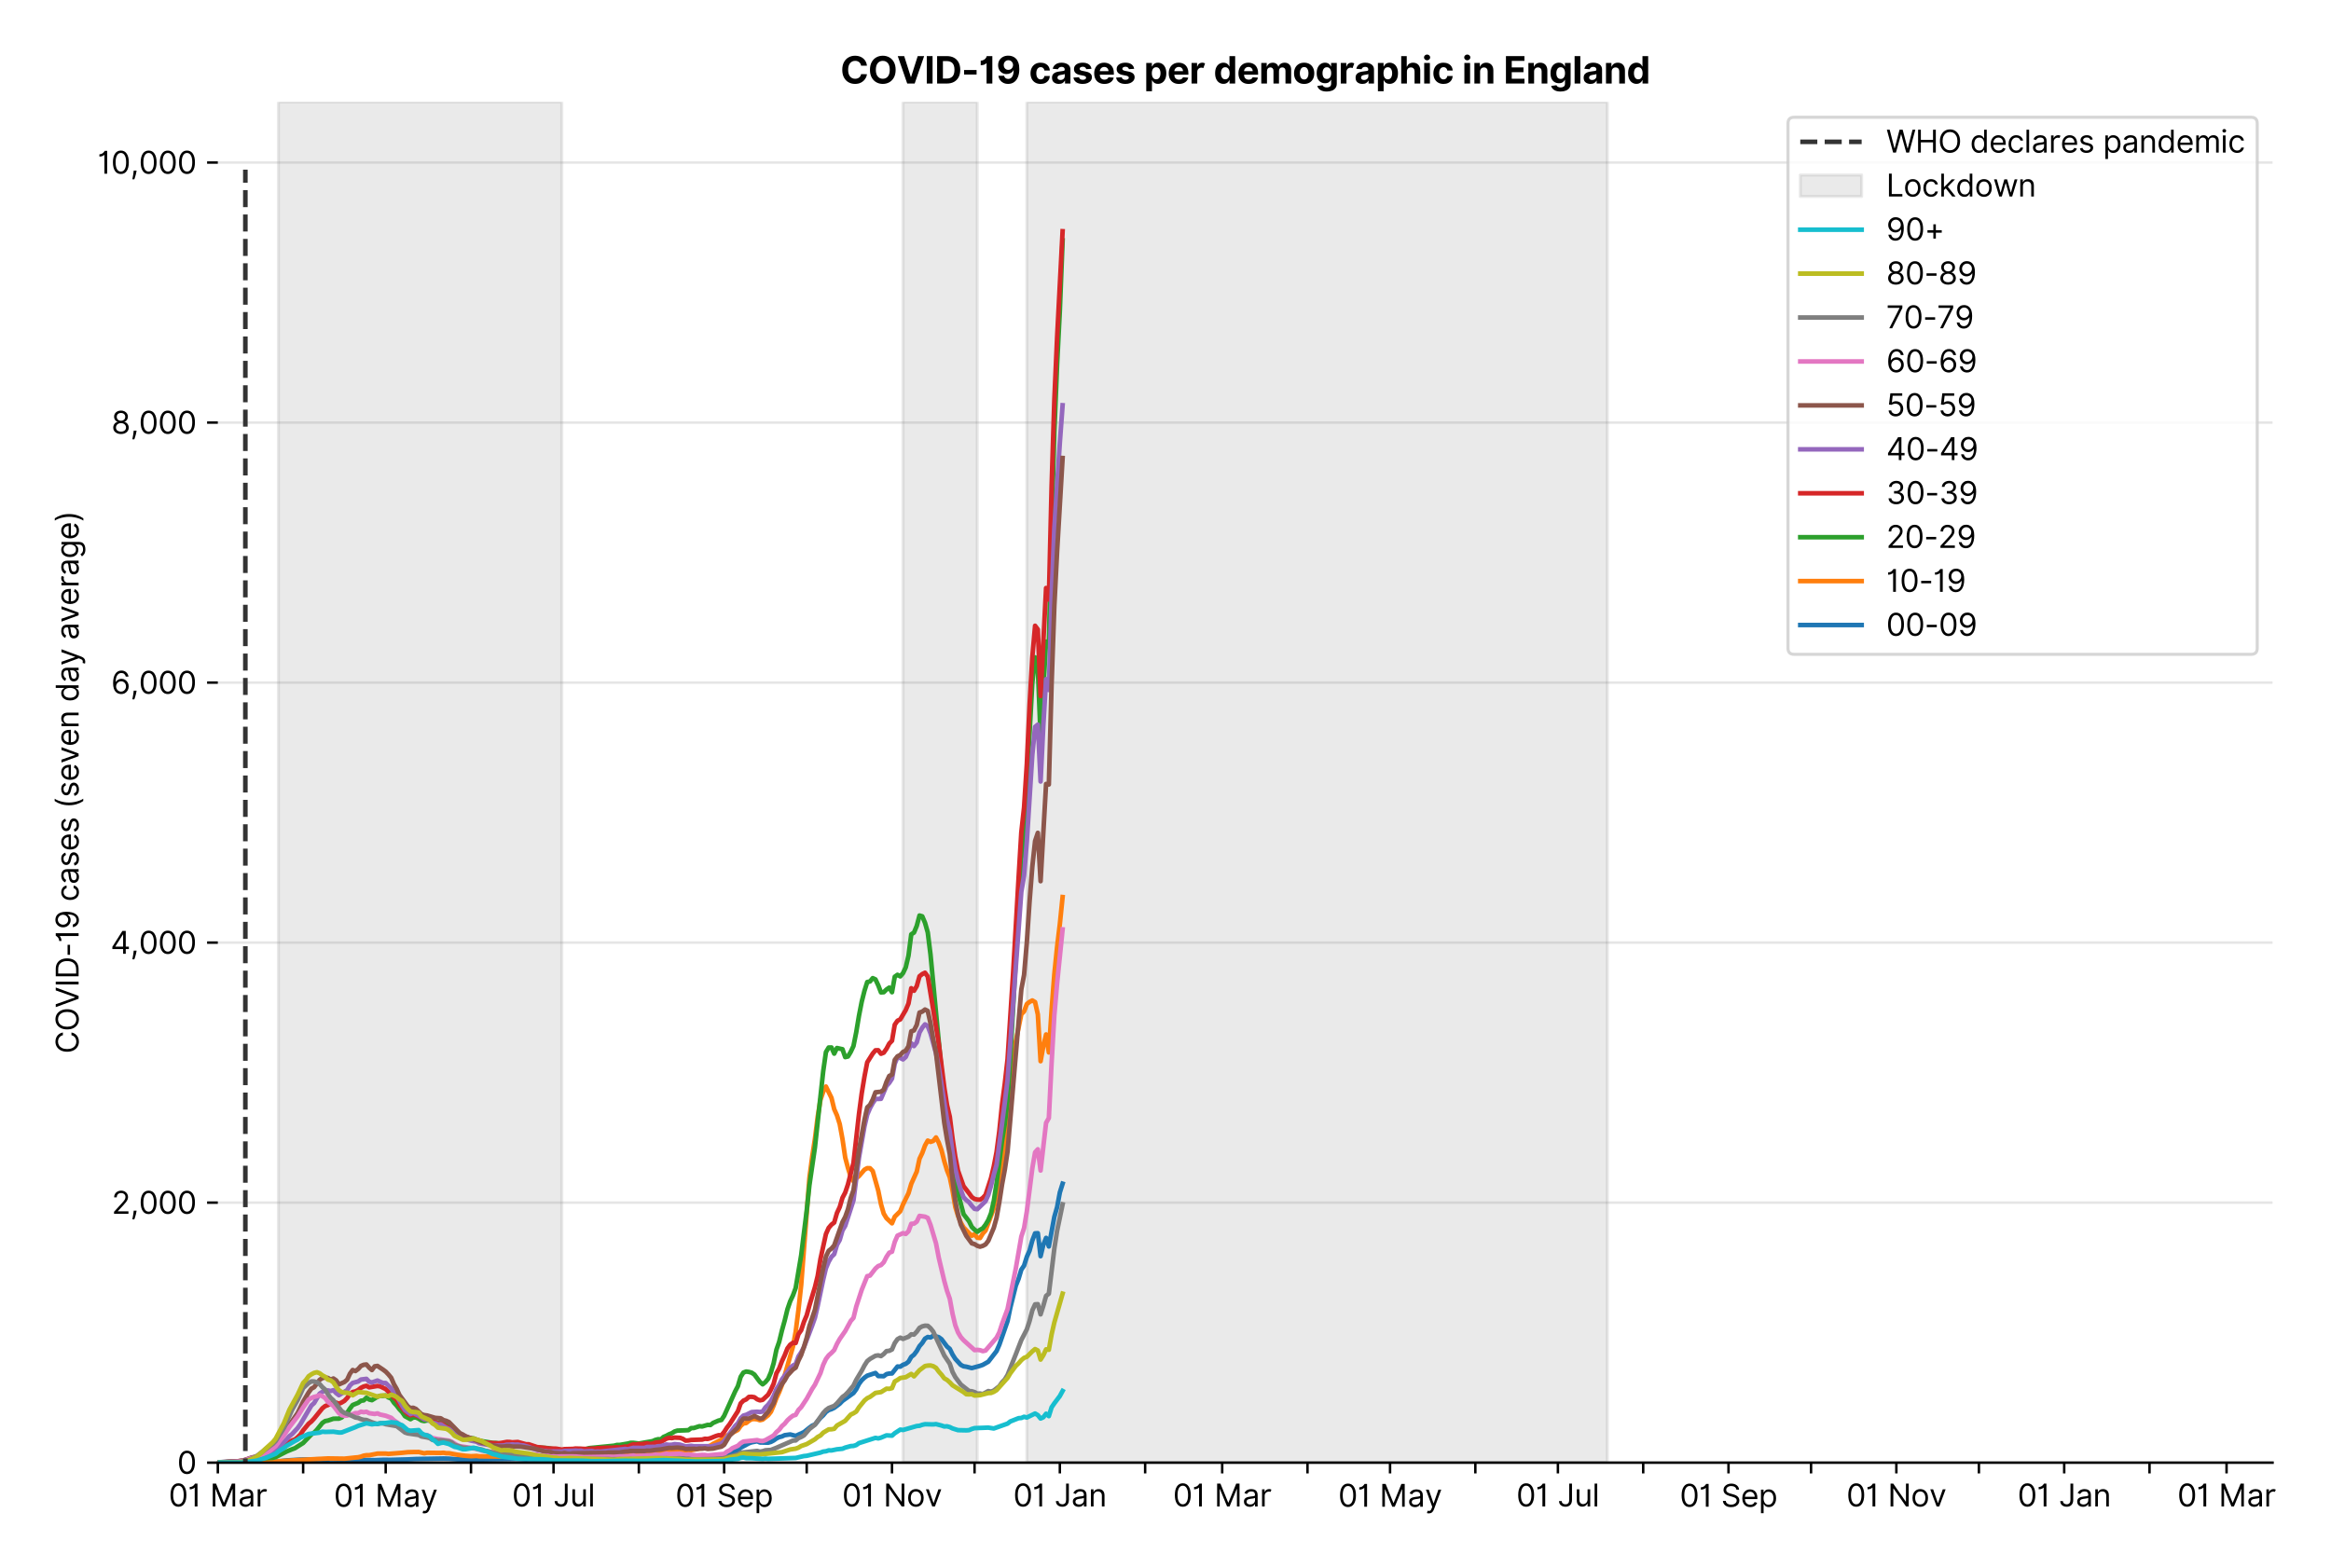 <?xml version="1.0" encoding="utf-8" standalone="no"?>
<!DOCTYPE svg PUBLIC "-//W3C//DTD SVG 1.1//EN"
  "http://www.w3.org/Graphics/SVG/1.1/DTD/svg11.dtd">
<svg xmlns:xlink="http://www.w3.org/1999/xlink" viewBox="0 0 759.635 511.234" xmlns="http://www.w3.org/2000/svg" version="1.1">
 <defs>
  <style type="text/css">*{stroke-linejoin: round; stroke-linecap: butt}</style>
 </defs>
 <g id="figure_1">
  <g id="patch_1">
   <path d="M 0 511.234 
L 759.635 511.234 
L 759.635 0 
L 0 0 
z
" style="fill: #ffffff"/>
  </g>
  <g id="axes_1">
   <g id="patch_2">
    <path d="M 70.989 476.745 
L 740.589 476.745 
L 740.589 33.225 
L 70.989 33.225 
z
" style="fill: #ffffff"/>
   </g>
   <g id="matplotlib.axis_1">
    <g id="xtick_1">
     <g id="line2d_1">
      <defs>
       <path id="m57f352b423" d="M 0 0 
L 0 3.5 
" style="stroke: #000000; stroke-width: 0.8"/>
      </defs>
      <g>
       <use xlink:href="#m57f352b423" x="70.989" y="476.745" style="stroke: #000000; stroke-width: 0.8"/>
      </g>
     </g>
     <g id="text_1">
      <!-- 01 Mar -->
      <g transform="translate(54.952 491.018)scale(0.1 -0.1)">
       <defs>
        <path id="Inter-Regular-30" d="M 2000 -64 
Q 1230 -64 806 561 
Q 382 1186 382 2327 
Q 382 3459 809 4088 
Q 1236 4718 2000 4718 
Q 2764 4718 3191 4088 
Q 3618 3459 3618 2327 
Q 3618 1186 3194 561 
Q 2771 -64 2000 -64 
z
M 2000 436 
Q 2509 436 2791 927 
Q 3073 1418 3073 2327 
Q 3073 3234 2789 3730 
Q 2505 4227 2000 4227 
Q 1496 4227 1211 3730 
Q 927 3234 927 2327 
Q 927 1418 1210 927 
Q 1493 436 2000 436 
z
" transform="scale(0.016)"/>
        <path id="Inter-Regular-31" d="M 1973 4655 
L 1973 0 
L 1409 0 
L 1409 3836 
L 1373 3836 
Q 1341 3773 1209 3692 
Q 1077 3611 868 3551 
Q 659 3491 391 3491 
L 391 3964 
Q 661 3964 859 4061 
Q 1057 4159 1190 4291 
Q 1323 4423 1392 4529 
Q 1461 4636 1473 4655 
L 1973 4655 
z
" transform="scale(0.016)"/>
        <path id="Inter-Regular-20" transform="scale(0.016)"/>
        <path id="Inter-Regular-4d" d="M 564 4655 
L 1236 4655 
L 2818 791 
L 2873 791 
L 4455 4655 
L 5127 4655 
L 5127 0 
L 4600 0 
L 4600 3536 
L 4555 3536 
L 3100 0 
L 2591 0 
L 1136 3536 
L 1091 3536 
L 1091 0 
L 564 0 
L 564 4655 
z
" transform="scale(0.016)"/>
        <path id="Inter-Regular-61" d="M 1518 -82 
Q 1186 -82 916 44 
Q 646 170 486 410 
Q 327 650 327 991 
Q 327 1291 445 1478 
Q 564 1666 761 1773 
Q 959 1880 1199 1933 
Q 1439 1986 1682 2018 
Q 2000 2059 2199 2080 
Q 2398 2102 2490 2154 
Q 2582 2207 2582 2336 
L 2582 2355 
Q 2582 2691 2399 2877 
Q 2216 3064 1846 3064 
Q 1461 3064 1243 2895 
Q 1025 2727 936 2536 
L 427 2718 
Q 564 3036 792 3214 
Q 1021 3393 1292 3464 
Q 1564 3536 1827 3536 
Q 1996 3536 2215 3496 
Q 2434 3457 2640 3334 
Q 2846 3211 2982 2963 
Q 3118 2716 3118 2300 
L 3118 0 
L 2582 0 
L 2582 473 
L 2555 473 
Q 2500 359 2373 229 
Q 2246 100 2034 9 
Q 1823 -82 1518 -82 
z
M 1600 400 
Q 1918 400 2137 525 
Q 2357 650 2469 847 
Q 2582 1045 2582 1264 
L 2582 1755 
Q 2548 1714 2433 1681 
Q 2318 1648 2169 1624 
Q 2021 1600 1881 1583 
Q 1741 1566 1655 1555 
Q 1446 1527 1265 1467 
Q 1084 1407 974 1287 
Q 864 1168 864 964 
Q 864 684 1072 542 
Q 1280 400 1600 400 
z
" transform="scale(0.016)"/>
        <path id="Inter-Regular-72" d="M 491 0 
L 491 3491 
L 1009 3491 
L 1009 2964 
L 1046 2964 
Q 1139 3223 1389 3384 
Q 1639 3545 1955 3545 
Q 2100 3545 2209 3511 
Q 2318 3477 2400 3418 
L 2218 2964 
Q 2161 2993 2085 3010 
Q 2009 3027 1909 3027 
Q 1527 3027 1277 2794 
Q 1027 2561 1027 2209 
L 1027 0 
L 491 0 
z
" transform="scale(0.016)"/>
       </defs>
       <use xlink:href="#Inter-Regular-30"/>
       <use xlink:href="#Inter-Regular-31" x="62.5"/>
       <use xlink:href="#Inter-Regular-20" x="106.676"/>
       <use xlink:href="#Inter-Regular-4d" x="134.801"/>
       <use xlink:href="#Inter-Regular-61" x="225.994"/>
       <use xlink:href="#Inter-Regular-72" x="282.386"/>
      </g>
     </g>
    </g>
    <g id="xtick_2">
     <g id="line2d_2">
      <g>
       <use xlink:href="#m57f352b423" x="98.788" y="476.745" style="stroke: #000000; stroke-width: 0.8"/>
      </g>
     </g>
    </g>
    <g id="xtick_3">
     <g id="line2d_3">
      <g>
       <use xlink:href="#m57f352b423" x="125.689" y="476.745" style="stroke: #000000; stroke-width: 0.8"/>
      </g>
     </g>
     <g id="text_2">
      <!-- 01 May -->
      <g transform="translate(108.786 491.117)scale(0.1 -0.1)">
       <defs>
        <path id="Inter-Regular-79" d="M 818 -1355 
Q 682 -1355 575 -1333 
Q 468 -1311 427 -1291 
L 564 -818 
Q 857 -893 1053 -814 
Q 1250 -736 1391 -345 
L 1509 -18 
L 218 3491 
L 800 3491 
L 1764 709 
L 1800 709 
L 2764 3491 
L 3346 3491 
L 1846 -564 
Q 1550 -1355 818 -1355 
z
" transform="scale(0.016)"/>
       </defs>
       <use xlink:href="#Inter-Regular-30"/>
       <use xlink:href="#Inter-Regular-31" x="62.5"/>
       <use xlink:href="#Inter-Regular-20" x="106.676"/>
       <use xlink:href="#Inter-Regular-4d" x="134.801"/>
       <use xlink:href="#Inter-Regular-61" x="225.994"/>
       <use xlink:href="#Inter-Regular-79" x="282.386"/>
      </g>
     </g>
    </g>
    <g id="xtick_4">
     <g id="line2d_4">
      <g>
       <use xlink:href="#m57f352b423" x="153.488" y="476.745" style="stroke: #000000; stroke-width: 0.8"/>
      </g>
     </g>
    </g>
    <g id="xtick_5">
     <g id="line2d_5">
      <g>
       <use xlink:href="#m57f352b423" x="180.39" y="476.745" style="stroke: #000000; stroke-width: 0.8"/>
      </g>
     </g>
     <g id="text_3">
      <!-- 01 Jul -->
      <g transform="translate(166.846 491.018)scale(0.1 -0.1)">
       <defs>
        <path id="Inter-Regular-4a" d="M 2346 4655 
L 2909 4655 
L 2909 1327 
Q 2909 657 2549 296 
Q 2189 -64 1582 -64 
Q 1200 -64 902 76 
Q 605 216 434 475 
Q 264 734 264 1091 
L 818 1091 
Q 818 795 1034 615 
Q 1250 436 1582 436 
Q 1948 436 2147 664 
Q 2346 893 2346 1327 
L 2346 4655 
z
" transform="scale(0.016)"/>
        <path id="Inter-Regular-75" d="M 2691 1427 
L 2691 3491 
L 3227 3491 
L 3227 0 
L 2691 0 
L 2691 591 
L 2655 591 
Q 2532 325 2273 140 
Q 2014 -45 1618 -45 
Q 1127 -45 809 280 
Q 491 605 491 1273 
L 491 3491 
L 1027 3491 
L 1027 1309 
Q 1027 927 1242 700 
Q 1457 473 1791 473 
Q 1991 473 2199 575 
Q 2407 677 2549 888 
Q 2691 1100 2691 1427 
z
" transform="scale(0.016)"/>
        <path id="Inter-Regular-6c" d="M 1027 4655 
L 1027 0 
L 491 0 
L 491 4655 
L 1027 4655 
z
" transform="scale(0.016)"/>
       </defs>
       <use xlink:href="#Inter-Regular-30"/>
       <use xlink:href="#Inter-Regular-31" x="62.5"/>
       <use xlink:href="#Inter-Regular-20" x="106.676"/>
       <use xlink:href="#Inter-Regular-4a" x="134.801"/>
       <use xlink:href="#Inter-Regular-75" x="189.063"/>
       <use xlink:href="#Inter-Regular-6c" x="247.159"/>
      </g>
     </g>
    </g>
    <g id="xtick_6">
     <g id="line2d_6">
      <g>
       <use xlink:href="#m57f352b423" x="208.188" y="476.745" style="stroke: #000000; stroke-width: 0.8"/>
      </g>
     </g>
    </g>
    <g id="xtick_7">
     <g id="line2d_7">
      <g>
       <use xlink:href="#m57f352b423" x="235.986" y="476.745" style="stroke: #000000; stroke-width: 0.8"/>
      </g>
     </g>
     <g id="text_4">
      <!-- 01 Sep -->
      <g transform="translate(220.099 491.117)scale(0.1 -0.1)">
       <defs>
        <path id="Inter-Regular-53" d="M 3109 3491 
Q 3068 3836 2777 4027 
Q 2486 4218 2064 4218 
Q 1600 4218 1318 3999 
Q 1036 3780 1036 3445 
Q 1036 3195 1189 3042 
Q 1343 2889 1553 2803 
Q 1764 2718 1936 2673 
L 2409 2545 
Q 2591 2498 2815 2414 
Q 3039 2330 3244 2185 
Q 3450 2041 3584 1816 
Q 3718 1591 3718 1264 
Q 3718 886 3521 581 
Q 3325 277 2949 97 
Q 2573 -82 2036 -82 
Q 1286 -82 845 272 
Q 405 627 364 1200 
L 946 1200 
Q 968 936 1124 764 
Q 1280 593 1519 510 
Q 1759 427 2036 427 
Q 2359 427 2616 533 
Q 2873 639 3023 828 
Q 3173 1018 3173 1273 
Q 3173 1505 3043 1650 
Q 2914 1795 2702 1886 
Q 2491 1977 2246 2045 
L 1673 2209 
Q 1127 2366 809 2657 
Q 491 2948 491 3418 
Q 491 3809 703 4101 
Q 916 4393 1276 4555 
Q 1636 4718 2082 4718 
Q 2532 4718 2882 4558 
Q 3232 4398 3437 4120 
Q 3643 3843 3655 3491 
L 3109 3491 
z
" transform="scale(0.016)"/>
        <path id="Inter-Regular-65" d="M 1955 -73 
Q 1450 -73 1085 151 
Q 721 375 524 778 
Q 327 1182 327 1718 
Q 327 2255 524 2665 
Q 721 3075 1074 3305 
Q 1427 3536 1900 3536 
Q 2173 3536 2439 3445 
Q 2705 3355 2923 3151 
Q 3141 2948 3270 2614 
Q 3400 2280 3400 1791 
L 3400 1564 
L 866 1564 
Q 884 1005 1183 707 
Q 1482 409 1955 409 
Q 2271 409 2498 545 
Q 2725 682 2827 955 
L 3346 809 
Q 3223 414 2854 170 
Q 2486 -73 1955 -73 
z
M 866 2027 
L 2855 2027 
Q 2855 2470 2595 2762 
Q 2336 3055 1900 3055 
Q 1593 3055 1368 2911 
Q 1143 2768 1013 2533 
Q 884 2298 866 2027 
z
" transform="scale(0.016)"/>
        <path id="Inter-Regular-70" d="M 491 -1309 
L 491 3491 
L 1009 3491 
L 1009 2936 
L 1073 2936 
Q 1132 3027 1237 3169 
Q 1343 3311 1542 3423 
Q 1741 3536 2082 3536 
Q 2523 3536 2859 3315 
Q 3196 3095 3384 2690 
Q 3573 2286 3573 1736 
Q 3573 1182 3384 776 
Q 3196 370 2861 148 
Q 2527 -73 2091 -73 
Q 1755 -73 1552 39 
Q 1350 152 1241 296 
Q 1132 441 1073 536 
L 1027 536 
L 1027 -1309 
L 491 -1309 
z
M 1018 1745 
Q 1018 1152 1276 780 
Q 1534 409 2018 409 
Q 2355 409 2581 587 
Q 2807 766 2921 1069 
Q 3036 1373 3036 1745 
Q 3036 2114 2923 2410 
Q 2811 2707 2585 2881 
Q 2359 3055 2018 3055 
Q 1527 3055 1272 2693 
Q 1018 2332 1018 1745 
z
" transform="scale(0.016)"/>
       </defs>
       <use xlink:href="#Inter-Regular-30"/>
       <use xlink:href="#Inter-Regular-31" x="62.5"/>
       <use xlink:href="#Inter-Regular-20" x="106.676"/>
       <use xlink:href="#Inter-Regular-53" x="134.801"/>
       <use xlink:href="#Inter-Regular-65" x="198.58"/>
       <use xlink:href="#Inter-Regular-70" x="256.818"/>
      </g>
     </g>
    </g>
    <g id="xtick_8">
     <g id="line2d_8">
      <g>
       <use xlink:href="#m57f352b423" x="262.888" y="476.745" style="stroke: #000000; stroke-width: 0.8"/>
      </g>
     </g>
    </g>
    <g id="xtick_9">
     <g id="line2d_9">
      <g>
       <use xlink:href="#m57f352b423" x="290.687" y="476.745" style="stroke: #000000; stroke-width: 0.8"/>
      </g>
     </g>
     <g id="text_5">
      <!-- 01 Nov -->
      <g transform="translate(274.416 491.018)scale(0.1 -0.1)">
       <defs>
        <path id="Inter-Regular-4e" d="M 4255 4655 
L 4255 0 
L 3709 0 
L 1173 3655 
L 1127 3655 
L 1127 0 
L 564 0 
L 564 4655 
L 1109 4655 
L 3655 991 
L 3700 991 
L 3700 4655 
L 4255 4655 
z
" transform="scale(0.016)"/>
        <path id="Inter-Regular-6f" d="M 1909 -73 
Q 1436 -73 1080 152 
Q 725 377 526 781 
Q 327 1186 327 1727 
Q 327 2273 526 2679 
Q 725 3086 1080 3311 
Q 1436 3536 1909 3536 
Q 2382 3536 2737 3311 
Q 3093 3086 3292 2679 
Q 3491 2273 3491 1727 
Q 3491 1186 3292 781 
Q 3093 377 2737 152 
Q 2382 -73 1909 -73 
z
M 1909 409 
Q 2268 409 2500 593 
Q 2732 777 2843 1077 
Q 2955 1377 2955 1727 
Q 2955 2077 2843 2379 
Q 2732 2682 2500 2868 
Q 2268 3055 1909 3055 
Q 1550 3055 1318 2868 
Q 1086 2682 975 2379 
Q 864 2077 864 1727 
Q 864 1377 975 1077 
Q 1086 777 1318 593 
Q 1550 409 1909 409 
z
" transform="scale(0.016)"/>
        <path id="Inter-Regular-76" d="M 3346 3491 
L 2055 0 
L 1509 0 
L 218 3491 
L 800 3491 
L 1764 709 
L 1800 709 
L 2764 3491 
L 3346 3491 
z
" transform="scale(0.016)"/>
       </defs>
       <use xlink:href="#Inter-Regular-30"/>
       <use xlink:href="#Inter-Regular-31" x="62.5"/>
       <use xlink:href="#Inter-Regular-20" x="106.676"/>
       <use xlink:href="#Inter-Regular-4e" x="134.801"/>
       <use xlink:href="#Inter-Regular-6f" x="210.085"/>
       <use xlink:href="#Inter-Regular-76" x="269.744"/>
      </g>
     </g>
    </g>
    <g id="xtick_10">
     <g id="line2d_10">
      <g>
       <use xlink:href="#m57f352b423" x="317.588" y="476.745" style="stroke: #000000; stroke-width: 0.8"/>
      </g>
     </g>
    </g>
    <g id="xtick_11">
     <g id="line2d_11">
      <g>
       <use xlink:href="#m57f352b423" x="345.387" y="476.745" style="stroke: #000000; stroke-width: 0.8"/>
      </g>
     </g>
     <g id="text_6">
      <!-- 01 Jan -->
      <g transform="translate(330.188 491.018)scale(0.1 -0.1)">
       <defs>
        <path id="Inter-Regular-6e" d="M 1027 2100 
L 1027 0 
L 491 0 
L 491 3491 
L 1009 3491 
L 1009 2945 
L 1055 2945 
Q 1177 3211 1427 3373 
Q 1677 3536 2073 3536 
Q 2602 3536 2928 3211 
Q 3255 2886 3255 2218 
L 3255 0 
L 2718 0 
L 2718 2182 
Q 2718 2593 2504 2824 
Q 2291 3055 1918 3055 
Q 1534 3055 1280 2806 
Q 1027 2557 1027 2100 
z
" transform="scale(0.016)"/>
       </defs>
       <use xlink:href="#Inter-Regular-30"/>
       <use xlink:href="#Inter-Regular-31" x="62.5"/>
       <use xlink:href="#Inter-Regular-20" x="106.676"/>
       <use xlink:href="#Inter-Regular-4a" x="134.801"/>
       <use xlink:href="#Inter-Regular-61" x="189.063"/>
       <use xlink:href="#Inter-Regular-6e" x="245.455"/>
      </g>
     </g>
    </g>
    <g id="xtick_12">
     <g id="line2d_12">
      <g>
       <use xlink:href="#m57f352b423" x="373.185" y="476.745" style="stroke: #000000; stroke-width: 0.8"/>
      </g>
     </g>
    </g>
    <g id="xtick_13">
     <g id="line2d_13">
      <g>
       <use xlink:href="#m57f352b423" x="398.294" y="476.745" style="stroke: #000000; stroke-width: 0.8"/>
      </g>
     </g>
     <g id="text_7">
      <!-- 01 Mar -->
      <g transform="translate(382.257 491.018)scale(0.1 -0.1)">
       <use xlink:href="#Inter-Regular-30"/>
       <use xlink:href="#Inter-Regular-31" x="62.5"/>
       <use xlink:href="#Inter-Regular-20" x="106.676"/>
       <use xlink:href="#Inter-Regular-4d" x="134.801"/>
       <use xlink:href="#Inter-Regular-61" x="225.994"/>
       <use xlink:href="#Inter-Regular-72" x="282.386"/>
      </g>
     </g>
    </g>
    <g id="xtick_14">
     <g id="line2d_14">
      <g>
       <use xlink:href="#m57f352b423" x="426.092" y="476.745" style="stroke: #000000; stroke-width: 0.8"/>
      </g>
     </g>
    </g>
    <g id="xtick_15">
     <g id="line2d_15">
      <g>
       <use xlink:href="#m57f352b423" x="452.994" y="476.745" style="stroke: #000000; stroke-width: 0.8"/>
      </g>
     </g>
     <g id="text_8">
      <!-- 01 May -->
      <g transform="translate(436.091 491.117)scale(0.1 -0.1)">
       <use xlink:href="#Inter-Regular-30"/>
       <use xlink:href="#Inter-Regular-31" x="62.5"/>
       <use xlink:href="#Inter-Regular-20" x="106.676"/>
       <use xlink:href="#Inter-Regular-4d" x="134.801"/>
       <use xlink:href="#Inter-Regular-61" x="225.994"/>
       <use xlink:href="#Inter-Regular-79" x="282.386"/>
      </g>
     </g>
    </g>
    <g id="xtick_16">
     <g id="line2d_16">
      <g>
       <use xlink:href="#m57f352b423" x="480.792" y="476.745" style="stroke: #000000; stroke-width: 0.8"/>
      </g>
     </g>
    </g>
    <g id="xtick_17">
     <g id="line2d_17">
      <g>
       <use xlink:href="#m57f352b423" x="507.694" y="476.745" style="stroke: #000000; stroke-width: 0.8"/>
      </g>
     </g>
     <g id="text_9">
      <!-- 01 Jul -->
      <g transform="translate(494.15 491.018)scale(0.1 -0.1)">
       <use xlink:href="#Inter-Regular-30"/>
       <use xlink:href="#Inter-Regular-31" x="62.5"/>
       <use xlink:href="#Inter-Regular-20" x="106.676"/>
       <use xlink:href="#Inter-Regular-4a" x="134.801"/>
       <use xlink:href="#Inter-Regular-75" x="189.063"/>
       <use xlink:href="#Inter-Regular-6c" x="247.159"/>
      </g>
     </g>
    </g>
    <g id="xtick_18">
     <g id="line2d_18">
      <g>
       <use xlink:href="#m57f352b423" x="535.493" y="476.745" style="stroke: #000000; stroke-width: 0.8"/>
      </g>
     </g>
    </g>
    <g id="xtick_19">
     <g id="line2d_19">
      <g>
       <use xlink:href="#m57f352b423" x="563.291" y="476.745" style="stroke: #000000; stroke-width: 0.8"/>
      </g>
     </g>
     <g id="text_10">
      <!-- 01 Sep -->
      <g transform="translate(547.404 491.117)scale(0.1 -0.1)">
       <use xlink:href="#Inter-Regular-30"/>
       <use xlink:href="#Inter-Regular-31" x="62.5"/>
       <use xlink:href="#Inter-Regular-20" x="106.676"/>
       <use xlink:href="#Inter-Regular-53" x="134.801"/>
       <use xlink:href="#Inter-Regular-65" x="198.58"/>
       <use xlink:href="#Inter-Regular-70" x="256.818"/>
      </g>
     </g>
    </g>
    <g id="xtick_20">
     <g id="line2d_20">
      <g>
       <use xlink:href="#m57f352b423" x="590.193" y="476.745" style="stroke: #000000; stroke-width: 0.8"/>
      </g>
     </g>
    </g>
    <g id="xtick_21">
     <g id="line2d_21">
      <g>
       <use xlink:href="#m57f352b423" x="617.991" y="476.745" style="stroke: #000000; stroke-width: 0.8"/>
      </g>
     </g>
     <g id="text_11">
      <!-- 01 Nov -->
      <g transform="translate(601.72 491.018)scale(0.1 -0.1)">
       <use xlink:href="#Inter-Regular-30"/>
       <use xlink:href="#Inter-Regular-31" x="62.5"/>
       <use xlink:href="#Inter-Regular-20" x="106.676"/>
       <use xlink:href="#Inter-Regular-4e" x="134.801"/>
       <use xlink:href="#Inter-Regular-6f" x="210.085"/>
       <use xlink:href="#Inter-Regular-76" x="269.744"/>
      </g>
     </g>
    </g>
    <g id="xtick_22">
     <g id="line2d_22">
      <g>
       <use xlink:href="#m57f352b423" x="644.893" y="476.745" style="stroke: #000000; stroke-width: 0.8"/>
      </g>
     </g>
    </g>
    <g id="xtick_23">
     <g id="line2d_23">
      <g>
       <use xlink:href="#m57f352b423" x="672.691" y="476.745" style="stroke: #000000; stroke-width: 0.8"/>
      </g>
     </g>
     <g id="text_12">
      <!-- 01 Jan -->
      <g transform="translate(657.492 491.018)scale(0.1 -0.1)">
       <use xlink:href="#Inter-Regular-30"/>
       <use xlink:href="#Inter-Regular-31" x="62.5"/>
       <use xlink:href="#Inter-Regular-20" x="106.676"/>
       <use xlink:href="#Inter-Regular-4a" x="134.801"/>
       <use xlink:href="#Inter-Regular-61" x="189.063"/>
       <use xlink:href="#Inter-Regular-6e" x="245.455"/>
      </g>
     </g>
    </g>
    <g id="xtick_24">
     <g id="line2d_24">
      <g>
       <use xlink:href="#m57f352b423" x="700.49" y="476.745" style="stroke: #000000; stroke-width: 0.8"/>
      </g>
     </g>
    </g>
    <g id="xtick_25">
     <g id="line2d_25">
      <g>
       <use xlink:href="#m57f352b423" x="725.598" y="476.745" style="stroke: #000000; stroke-width: 0.8"/>
      </g>
     </g>
     <g id="text_13">
      <!-- 01 Mar -->
      <g transform="translate(709.562 491.018)scale(0.1 -0.1)">
       <use xlink:href="#Inter-Regular-30"/>
       <use xlink:href="#Inter-Regular-31" x="62.5"/>
       <use xlink:href="#Inter-Regular-20" x="106.676"/>
       <use xlink:href="#Inter-Regular-4d" x="134.801"/>
       <use xlink:href="#Inter-Regular-61" x="225.994"/>
       <use xlink:href="#Inter-Regular-72" x="282.386"/>
      </g>
     </g>
    </g>
   </g>
   <g id="matplotlib.axis_2">
    <g id="ytick_1">
     <g id="line2d_26">
      <path d="M 70.989 476.745 
L 740.589 476.745 
" clip-path="url(#p7c31d9a0be)" style="fill: none; stroke: #e5e5e5; stroke-width: 0.8; stroke-linecap: square"/>
     </g>
     <g id="line2d_27">
      <defs>
       <path id="m75cba88cdf" d="M 0 0 
L -3.5 0 
" style="stroke: #000000; stroke-width: 0.8"/>
      </defs>
      <g>
       <use xlink:href="#m75cba88cdf" x="70.989" y="476.745" style="stroke: #000000; stroke-width: 0.8"/>
      </g>
     </g>
     <g id="text_14">
      <!-- 0 -->
      <g transform="translate(57.739 480.382)scale(0.1 -0.1)">
       <use xlink:href="#Inter-Regular-30"/>
      </g>
     </g>
    </g>
    <g id="ytick_2">
     <g id="line2d_28">
      <path d="M 70.989 391.993 
L 740.589 391.993 
" clip-path="url(#p7c31d9a0be)" style="fill: none; stroke: #e5e5e5; stroke-width: 0.8; stroke-linecap: square"/>
     </g>
     <g id="line2d_29">
      <g>
       <use xlink:href="#m75cba88cdf" x="70.989" y="391.993" style="stroke: #000000; stroke-width: 0.8"/>
      </g>
     </g>
     <g id="text_15">
      <!-- 2,000 -->
      <g transform="translate(36.389 395.629)scale(0.1 -0.1)">
       <defs>
        <path id="Inter-Regular-32" d="M 482 0 
L 482 409 
L 2018 2091 
Q 2289 2386 2464 2605 
Q 2639 2825 2724 3019 
Q 2809 3214 2809 3427 
Q 2809 3795 2553 4011 
Q 2298 4227 1918 4227 
Q 1514 4227 1275 3985 
Q 1036 3743 1036 3345 
L 500 3345 
Q 500 3755 688 4064 
Q 877 4373 1203 4545 
Q 1530 4718 1936 4718 
Q 2346 4718 2661 4545 
Q 2977 4373 3156 4079 
Q 3336 3786 3336 3427 
Q 3336 3170 3244 2926 
Q 3152 2682 2926 2383 
Q 2700 2084 2300 1655 
L 1255 536 
L 1255 500 
L 3418 500 
L 3418 0 
L 482 0 
z
" transform="scale(0.016)"/>
        <path id="Inter-Regular-2c" d="M 1291 636 
L 1255 391 
Q 1216 132 1137 -163 
Q 1059 -459 975 -720 
Q 891 -982 836 -1136 
L 427 -1136 
Q 457 -991 504 -752 
Q 552 -514 601 -219 
Q 650 75 682 382 
L 709 636 
L 1291 636 
z
" transform="scale(0.016)"/>
       </defs>
       <use xlink:href="#Inter-Regular-32"/>
       <use xlink:href="#Inter-Regular-2c" x="60.511"/>
       <use xlink:href="#Inter-Regular-30" x="88.494"/>
       <use xlink:href="#Inter-Regular-30" x="150.994"/>
       <use xlink:href="#Inter-Regular-30" x="213.494"/>
      </g>
     </g>
    </g>
    <g id="ytick_3">
     <g id="line2d_30">
      <path d="M 70.989 307.24 
L 740.589 307.24 
" clip-path="url(#p7c31d9a0be)" style="fill: none; stroke: #e5e5e5; stroke-width: 0.8; stroke-linecap: square"/>
     </g>
     <g id="line2d_31">
      <g>
       <use xlink:href="#m75cba88cdf" x="70.989" y="307.24" style="stroke: #000000; stroke-width: 0.8"/>
      </g>
     </g>
     <g id="text_16">
      <!-- 4,000 -->
      <g transform="translate(36.02 310.877)scale(0.1 -0.1)">
       <defs>
        <path id="Inter-Regular-34" d="M 373 955 
L 373 1418 
L 2418 4655 
L 3100 4655 
L 3100 1455 
L 3736 1455 
L 3736 955 
L 3100 955 
L 3100 0 
L 2564 0 
L 2564 955 
L 373 955 
z
M 2564 1455 
L 2564 3936 
L 2527 3936 
L 982 1491 
L 982 1455 
L 2564 1455 
z
" transform="scale(0.016)"/>
       </defs>
       <use xlink:href="#Inter-Regular-34"/>
       <use xlink:href="#Inter-Regular-2c" x="64.205"/>
       <use xlink:href="#Inter-Regular-30" x="92.188"/>
       <use xlink:href="#Inter-Regular-30" x="154.688"/>
       <use xlink:href="#Inter-Regular-30" x="217.188"/>
      </g>
     </g>
    </g>
    <g id="ytick_4">
     <g id="line2d_32">
      <path d="M 70.989 222.488 
L 740.589 222.488 
" clip-path="url(#p7c31d9a0be)" style="fill: none; stroke: #e5e5e5; stroke-width: 0.8; stroke-linecap: square"/>
     </g>
     <g id="line2d_33">
      <g>
       <use xlink:href="#m75cba88cdf" x="70.989" y="222.488" style="stroke: #000000; stroke-width: 0.8"/>
      </g>
     </g>
     <g id="text_17">
      <!-- 6,000 -->
      <g transform="translate(36.205 226.124)scale(0.1 -0.1)">
       <defs>
        <path id="Inter-Regular-36" d="M 2027 -64 
Q 1741 -59 1454 45 
Q 1168 150 932 399 
Q 696 648 552 1074 
Q 409 1500 409 2145 
Q 409 3386 861 4056 
Q 1314 4727 2100 4727 
Q 2686 4727 3073 4384 
Q 3461 4041 3546 3491 
L 2991 3491 
Q 2914 3811 2691 4019 
Q 2468 4227 2100 4227 
Q 1559 4227 1249 3755 
Q 939 3284 936 2427 
L 973 2427 
Q 1164 2716 1461 2880 
Q 1759 3045 2118 3045 
Q 2518 3045 2850 2846 
Q 3182 2648 3382 2299 
Q 3582 1950 3582 1500 
Q 3582 1068 3389 710 
Q 3196 352 2847 142 
Q 2498 -68 2027 -64 
z
M 2027 436 
Q 2314 436 2542 579 
Q 2771 723 2903 964 
Q 3036 1205 3036 1500 
Q 3036 1789 2908 2026 
Q 2780 2264 2556 2404 
Q 2332 2545 2046 2545 
Q 1757 2545 1525 2397 
Q 1293 2250 1157 2010 
Q 1021 1770 1018 1491 
Q 1018 1214 1149 973 
Q 1280 732 1508 584 
Q 1736 436 2027 436 
z
" transform="scale(0.016)"/>
       </defs>
       <use xlink:href="#Inter-Regular-36"/>
       <use xlink:href="#Inter-Regular-2c" x="62.358"/>
       <use xlink:href="#Inter-Regular-30" x="90.341"/>
       <use xlink:href="#Inter-Regular-30" x="152.841"/>
       <use xlink:href="#Inter-Regular-30" x="215.341"/>
      </g>
     </g>
    </g>
    <g id="ytick_5">
     <g id="line2d_34">
      <path d="M 70.989 137.735 
L 740.589 137.735 
" clip-path="url(#p7c31d9a0be)" style="fill: none; stroke: #e5e5e5; stroke-width: 0.8; stroke-linecap: square"/>
     </g>
     <g id="line2d_35">
      <g>
       <use xlink:href="#m75cba88cdf" x="70.989" y="137.735" style="stroke: #000000; stroke-width: 0.8"/>
      </g>
     </g>
     <g id="text_18">
      <!-- 8,000 -->
      <g transform="translate(36.275 141.372)scale(0.1 -0.1)">
       <defs>
        <path id="Inter-Regular-38" d="M 1973 -64 
Q 1505 -64 1147 103 
Q 789 270 589 564 
Q 389 859 391 1236 
Q 389 1532 507 1783 
Q 625 2034 830 2203 
Q 1036 2373 1291 2418 
L 1291 2445 
Q 957 2532 759 2821 
Q 561 3111 564 3482 
Q 561 3836 743 4115 
Q 925 4395 1244 4556 
Q 1564 4718 1973 4718 
Q 2377 4718 2695 4556 
Q 3014 4395 3197 4115 
Q 3380 3836 3382 3482 
Q 3380 3111 3181 2821 
Q 2982 2532 2655 2445 
L 2655 2418 
Q 2907 2373 3109 2203 
Q 3311 2034 3431 1783 
Q 3552 1532 3555 1236 
Q 3552 859 3351 564 
Q 3150 270 2794 103 
Q 2439 -64 1973 -64 
z
M 1973 436 
Q 2446 436 2722 662 
Q 2998 889 3000 1264 
Q 2998 1527 2864 1729 
Q 2730 1932 2499 2048 
Q 2268 2164 1973 2164 
Q 1675 2164 1442 2048 
Q 1209 1932 1076 1729 
Q 943 1527 946 1264 
Q 943 889 1218 662 
Q 1493 436 1973 436 
z
M 1973 2645 
Q 2348 2645 2591 2864 
Q 2834 3084 2836 3445 
Q 2834 3800 2596 4013 
Q 2359 4227 1973 4227 
Q 1582 4227 1344 4013 
Q 1107 3800 1109 3445 
Q 1107 3084 1349 2864 
Q 1591 2645 1973 2645 
z
" transform="scale(0.016)"/>
       </defs>
       <use xlink:href="#Inter-Regular-38"/>
       <use xlink:href="#Inter-Regular-2c" x="61.648"/>
       <use xlink:href="#Inter-Regular-30" x="89.631"/>
       <use xlink:href="#Inter-Regular-30" x="152.131"/>
       <use xlink:href="#Inter-Regular-30" x="214.631"/>
      </g>
     </g>
    </g>
    <g id="ytick_6">
     <g id="line2d_36">
      <path d="M 70.989 52.983 
L 740.589 52.983 
" clip-path="url(#p7c31d9a0be)" style="fill: none; stroke: #e5e5e5; stroke-width: 0.8; stroke-linecap: square"/>
     </g>
     <g id="line2d_37">
      <g>
       <use xlink:href="#m75cba88cdf" x="70.989" y="52.983" style="stroke: #000000; stroke-width: 0.8"/>
      </g>
     </g>
     <g id="text_19">
      <!-- 10,000 -->
      <g transform="translate(31.773 56.619)scale(0.1 -0.1)">
       <use xlink:href="#Inter-Regular-31"/>
       <use xlink:href="#Inter-Regular-30" x="44.176"/>
       <use xlink:href="#Inter-Regular-2c" x="106.676"/>
       <use xlink:href="#Inter-Regular-30" x="134.659"/>
       <use xlink:href="#Inter-Regular-30" x="197.159"/>
       <use xlink:href="#Inter-Regular-30" x="259.659"/>
      </g>
     </g>
    </g>
    <g id="text_20">
     <!-- COVID-19 cases (seven day average) -->
     <g transform="translate(25.614 343.418)rotate(-90)scale(0.1 -0.1)">
      <defs>
       <path id="Inter-Regular-43" d="M 4309 3200 
L 3746 3200 
Q 3677 3523 3484 3743 
Q 3291 3964 3018 4077 
Q 2746 4191 2436 4191 
Q 2014 4191 1672 3977 
Q 1330 3764 1128 3348 
Q 927 2932 927 2327 
Q 927 1723 1128 1307 
Q 1330 891 1672 677 
Q 2014 464 2436 464 
Q 2746 464 3018 577 
Q 3291 691 3484 911 
Q 3677 1132 3746 1455 
L 4309 1455 
Q 4223 977 3957 637 
Q 3691 298 3298 117 
Q 2905 -64 2436 -64 
Q 1841 -64 1377 227 
Q 914 518 648 1054 
Q 382 1591 382 2327 
Q 382 3064 648 3600 
Q 914 4136 1377 4427 
Q 1841 4718 2436 4718 
Q 2905 4718 3298 4537 
Q 3691 4357 3957 4017 
Q 4223 3677 4309 3200 
z
" transform="scale(0.016)"/>
       <path id="Inter-Regular-4f" d="M 4491 2327 
Q 4491 1591 4225 1054 
Q 3959 518 3495 227 
Q 3032 -64 2436 -64 
Q 1841 -64 1377 227 
Q 914 518 648 1054 
Q 382 1591 382 2327 
Q 382 3064 648 3600 
Q 914 4136 1377 4427 
Q 1841 4718 2436 4718 
Q 3032 4718 3495 4427 
Q 3959 4136 4225 3600 
Q 4491 3064 4491 2327 
z
M 3946 2327 
Q 3946 2932 3744 3348 
Q 3543 3764 3201 3977 
Q 2859 4191 2436 4191 
Q 2014 4191 1672 3977 
Q 1330 3764 1128 3348 
Q 927 2932 927 2327 
Q 927 1723 1128 1307 
Q 1330 891 1672 677 
Q 2014 464 2436 464 
Q 2859 464 3201 677 
Q 3543 891 3744 1307 
Q 3946 1723 3946 2327 
z
" transform="scale(0.016)"/>
       <path id="Inter-Regular-56" d="M 755 4655 
L 2136 736 
L 2191 736 
L 3573 4655 
L 4164 4655 
L 2455 0 
L 1873 0 
L 164 4655 
L 755 4655 
z
" transform="scale(0.016)"/>
       <path id="Inter-Regular-49" d="M 1127 4655 
L 1127 0 
L 564 0 
L 564 4655 
L 1127 4655 
z
" transform="scale(0.016)"/>
       <path id="Inter-Regular-44" d="M 2000 0 
L 564 0 
L 564 4655 
L 2064 4655 
Q 2741 4655 3223 4376 
Q 3705 4098 3961 3578 
Q 4218 3059 4218 2336 
Q 4218 1609 3959 1085 
Q 3700 561 3204 280 
Q 2709 0 2000 0 
z
M 1127 500 
L 1964 500 
Q 2830 500 3251 992 
Q 3673 1484 3673 2336 
Q 3673 3182 3259 3668 
Q 2846 4155 2027 4155 
L 1127 4155 
L 1127 500 
z
" transform="scale(0.016)"/>
       <path id="Inter-Regular-2d" d="M 2491 2245 
L 2491 1745 
L 455 1745 
L 455 2245 
L 2491 2245 
z
" transform="scale(0.016)"/>
       <path id="Inter-Regular-39" d="M 1964 4727 
Q 2250 4725 2536 4618 
Q 2823 4511 3059 4263 
Q 3296 4016 3439 3590 
Q 3582 3164 3582 2518 
Q 3582 1277 3128 606 
Q 2675 -64 1891 -64 
Q 1305 -64 916 278 
Q 527 620 446 1173 
L 1000 1173 
Q 1075 852 1299 644 
Q 1523 436 1891 436 
Q 2430 436 2742 906 
Q 3055 1377 3055 2236 
L 3018 2236 
Q 2827 1950 2530 1784 
Q 2234 1618 1873 1618 
Q 1473 1618 1140 1817 
Q 807 2016 608 2365 
Q 409 2714 409 3164 
Q 409 3595 601 3952 
Q 793 4309 1142 4520 
Q 1491 4732 1964 4727 
z
M 1964 4227 
Q 1677 4227 1449 4084 
Q 1221 3941 1088 3700 
Q 955 3459 955 3164 
Q 955 2873 1083 2635 
Q 1211 2398 1435 2258 
Q 1659 2118 1946 2118 
Q 2232 2118 2465 2266 
Q 2698 2414 2835 2654 
Q 2973 2895 2973 3173 
Q 2973 3450 2842 3691 
Q 2711 3932 2483 4079 
Q 2255 4227 1964 4227 
z
" transform="scale(0.016)"/>
       <path id="Inter-Regular-63" d="M 1909 -73 
Q 1418 -73 1063 159 
Q 709 391 518 798 
Q 327 1205 327 1727 
Q 327 2259 524 2667 
Q 721 3075 1074 3305 
Q 1427 3536 1900 3536 
Q 2268 3536 2563 3400 
Q 2859 3264 3047 3018 
Q 3236 2773 3282 2445 
L 2746 2445 
Q 2684 2684 2474 2869 
Q 2264 3055 1909 3055 
Q 1439 3055 1151 2697 
Q 864 2339 864 1745 
Q 864 1139 1148 774 
Q 1432 409 1909 409 
Q 2223 409 2447 570 
Q 2671 732 2746 1018 
L 3282 1018 
Q 3236 709 3058 462 
Q 2880 216 2588 71 
Q 2296 -73 1909 -73 
z
" transform="scale(0.016)"/>
       <path id="Inter-Regular-73" d="M 2964 2709 
L 2482 2573 
Q 2411 2755 2245 2914 
Q 2080 3073 1727 3073 
Q 1407 3073 1194 2926 
Q 982 2780 982 2555 
Q 982 2355 1127 2239 
Q 1273 2123 1582 2045 
L 2100 1918 
Q 3027 1691 3027 973 
Q 3027 673 2855 436 
Q 2684 200 2377 63 
Q 2071 -73 1664 -73 
Q 1130 -73 780 159 
Q 430 391 336 836 
L 846 964 
Q 989 400 1655 400 
Q 2030 400 2251 560 
Q 2473 720 2473 945 
Q 2473 1316 1955 1436 
L 1373 1573 
Q 893 1686 669 1926 
Q 446 2166 446 2527 
Q 446 2823 613 3050 
Q 780 3277 1069 3406 
Q 1359 3536 1727 3536 
Q 2246 3536 2542 3309 
Q 2839 3082 2964 2709 
z
" transform="scale(0.016)"/>
       <path id="Inter-Regular-28" d="M 682 1964 
Q 682 2823 906 3544 
Q 1130 4266 1546 4873 
L 2018 4873 
Q 1800 4573 1623 4095 
Q 1446 3618 1341 3061 
Q 1236 2505 1236 1964 
Q 1236 1423 1341 866 
Q 1446 309 1623 -168 
Q 1800 -645 2018 -945 
L 1546 -945 
Q 1130 -339 906 383 
Q 682 1105 682 1964 
z
" transform="scale(0.016)"/>
       <path id="Inter-Regular-64" d="M 1809 -73 
Q 1373 -73 1039 148 
Q 705 370 516 776 
Q 327 1182 327 1736 
Q 327 2286 516 2690 
Q 705 3095 1041 3315 
Q 1377 3536 1818 3536 
Q 2159 3536 2358 3423 
Q 2557 3311 2662 3169 
Q 2768 3027 2827 2936 
L 2873 2936 
L 2873 4655 
L 3409 4655 
L 3409 0 
L 2891 0 
L 2891 536 
L 2827 536 
Q 2768 441 2659 296 
Q 2550 152 2348 39 
Q 2146 -73 1809 -73 
z
M 1882 409 
Q 2366 409 2624 780 
Q 2882 1152 2882 1745 
Q 2882 2332 2627 2693 
Q 2373 3055 1882 3055 
Q 1541 3055 1315 2881 
Q 1089 2707 976 2410 
Q 864 2114 864 1745 
Q 864 1373 978 1069 
Q 1093 766 1319 587 
Q 1546 409 1882 409 
z
" transform="scale(0.016)"/>
       <path id="Inter-Regular-67" d="M 1900 -1382 
Q 1316 -1382 976 -1169 
Q 636 -957 473 -682 
L 900 -382 
Q 973 -477 1084 -601 
Q 1196 -725 1390 -817 
Q 1584 -909 1900 -909 
Q 2323 -909 2598 -704 
Q 2873 -500 2873 -64 
L 2873 645 
L 2827 645 
Q 2768 550 2660 410 
Q 2552 270 2351 162 
Q 2150 55 1809 55 
Q 1386 55 1051 255 
Q 716 455 521 836 
Q 327 1218 327 1764 
Q 327 2300 516 2699 
Q 705 3098 1041 3317 
Q 1377 3536 1818 3536 
Q 2159 3536 2360 3423 
Q 2561 3311 2669 3169 
Q 2777 3027 2836 2936 
L 2891 2936 
L 2891 3491 
L 3409 3491 
L 3409 -100 
Q 3409 -550 3205 -833 
Q 3002 -1116 2660 -1249 
Q 2318 -1382 1900 -1382 
z
M 1882 536 
Q 2366 536 2624 864 
Q 2882 1193 2882 1773 
Q 2882 2339 2627 2697 
Q 2373 3055 1882 3055 
Q 1541 3055 1315 2882 
Q 1089 2709 976 2418 
Q 864 2127 864 1773 
Q 864 1227 1120 881 
Q 1377 536 1882 536 
z
" transform="scale(0.016)"/>
       <path id="Inter-Regular-29" d="M 1638 1940 
Q 1638 1081 1414 359 
Q 1191 -362 775 -969 
L 302 -969 
Q 520 -669 697 -191 
Q 875 286 979 842 
Q 1084 1399 1084 1940 
Q 1084 2481 979 3038 
Q 875 3595 697 4072 
Q 520 4549 302 4849 
L 775 4849 
Q 1191 4243 1414 3521 
Q 1638 2799 1638 1940 
z
" transform="scale(0.016)"/>
      </defs>
      <use xlink:href="#Inter-Regular-43"/>
      <use xlink:href="#Inter-Regular-4f" x="72.727"/>
      <use xlink:href="#Inter-Regular-56" x="148.864"/>
      <use xlink:href="#Inter-Regular-49" x="216.477"/>
      <use xlink:href="#Inter-Regular-44" x="242.898"/>
      <use xlink:href="#Inter-Regular-2d" x="314.773"/>
      <use xlink:href="#Inter-Regular-31" x="360.796"/>
      <use xlink:href="#Inter-Regular-39" x="404.972"/>
      <use xlink:href="#Inter-Regular-20" x="467.33"/>
      <use xlink:href="#Inter-Regular-63" x="495.455"/>
      <use xlink:href="#Inter-Regular-61" x="551.279"/>
      <use xlink:href="#Inter-Regular-73" x="607.671"/>
      <use xlink:href="#Inter-Regular-65" x="659.943"/>
      <use xlink:href="#Inter-Regular-73" x="718.182"/>
      <use xlink:href="#Inter-Regular-20" x="770.455"/>
      <use xlink:href="#Inter-Regular-28" x="798.58"/>
      <use xlink:href="#Inter-Regular-73" x="834.801"/>
      <use xlink:href="#Inter-Regular-65" x="887.074"/>
      <use xlink:href="#Inter-Regular-76" x="945.313"/>
      <use xlink:href="#Inter-Regular-65" x="1000.994"/>
      <use xlink:href="#Inter-Regular-6e" x="1059.233"/>
      <use xlink:href="#Inter-Regular-20" x="1117.756"/>
      <use xlink:href="#Inter-Regular-64" x="1145.881"/>
      <use xlink:href="#Inter-Regular-61" x="1207.955"/>
      <use xlink:href="#Inter-Regular-79" x="1264.347"/>
      <use xlink:href="#Inter-Regular-20" x="1320.029"/>
      <use xlink:href="#Inter-Regular-61" x="1348.154"/>
      <use xlink:href="#Inter-Regular-76" x="1404.546"/>
      <use xlink:href="#Inter-Regular-65" x="1460.228"/>
      <use xlink:href="#Inter-Regular-72" x="1518.466"/>
      <use xlink:href="#Inter-Regular-61" x="1556.818"/>
      <use xlink:href="#Inter-Regular-67" x="1613.211"/>
      <use xlink:href="#Inter-Regular-65" x="1674.148"/>
      <use xlink:href="#Inter-Regular-29" x="1732.387"/>
     </g>
    </g>
   </g>
   <g id="patch_3">
    <path d="M 90.717 476.745 
L 90.717 33.225 
L 183.08 33.225 
L 183.08 476.745 
z
" clip-path="url(#p7c31d9a0be)" style="fill: #777777; opacity: 0.15; stroke: #777777; stroke-linejoin: miter"/>
   </g>
   <g id="patch_4">
    <path d="M 294.274 476.745 
L 294.274 33.225 
L 318.485 33.225 
L 318.485 476.745 
z
" clip-path="url(#p7c31d9a0be)" style="fill: #777777; opacity: 0.15; stroke: #777777; stroke-linejoin: miter"/>
   </g>
   <g id="patch_5">
    <path d="M 334.626 476.745 
L 334.626 33.225 
L 523.835 33.225 
L 523.835 476.745 
z
" clip-path="url(#p7c31d9a0be)" style="fill: #777777; opacity: 0.15; stroke: #777777; stroke-linejoin: miter"/>
   </g>
   <g id="line2d_38">
    <path d="M 48.571 476.733 
L 81.75 476.642 
L 88.027 476.473 
L 89.82 476.412 
L 93.407 476.025 
L 97.891 475.734 
L 101.478 475.667 
L 104.168 475.661 
L 106.858 475.734 
L 107.755 475.619 
L 122.102 475.934 
L 124.793 475.819 
L 127.483 475.831 
L 132.863 475.686 
L 135.553 475.558 
L 144.521 475.395 
L 146.314 475.443 
L 149.004 475.661 
L 152.591 475.77 
L 168.732 475.504 
L 171.422 475.667 
L 172.319 475.595 
L 174.112 475.631 
L 176.803 475.571 
L 182.183 475.631 
L 183.976 475.68 
L 187.563 475.565 
L 189.357 475.583 
L 197.427 475.244 
L 198.324 475.347 
L 205.498 475.159 
L 206.395 475.086 
L 208.188 475.141 
L 210.878 475.038 
L 212.672 475.032 
L 214.465 474.814 
L 215.362 474.826 
L 218.052 474.439 
L 223.432 474.826 
L 224.329 475.002 
L 225.226 474.899 
L 227.019 474.893 
L 228.813 474.765 
L 229.709 474.814 
L 235.986 474.239 
L 238.677 473.349 
L 240.47 472.641 
L 241.367 471.89 
L 244.057 470.437 
L 244.954 470.116 
L 246.747 469.771 
L 247.644 470.171 
L 250.334 470.237 
L 251.231 469.983 
L 252.127 469.505 
L 253.024 468.863 
L 253.921 468.421 
L 254.818 468.209 
L 255.714 467.792 
L 257.508 467.549 
L 259.301 468.022 
L 261.991 466.799 
L 263.785 465.352 
L 264.682 464.692 
L 265.578 464.317 
L 267.372 462.131 
L 268.269 461.308 
L 269.165 460.224 
L 270.062 459.601 
L 270.959 459.31 
L 271.855 458.874 
L 273.649 457.536 
L 274.546 456.616 
L 278.133 454.05 
L 279.029 452.833 
L 279.926 451.083 
L 280.823 449.872 
L 281.719 449.043 
L 282.616 448.395 
L 285.306 447.518 
L 286.203 448.516 
L 287.996 448.571 
L 288.893 447.887 
L 289.79 447.699 
L 290.687 447.669 
L 292.48 445.411 
L 293.377 445.459 
L 294.274 444.854 
L 295.17 444.533 
L 296.067 443.843 
L 296.964 442.281 
L 297.86 441.561 
L 298.757 440.362 
L 299.654 438.77 
L 300.551 437.741 
L 301.447 436.33 
L 302.344 435.785 
L 303.241 435.943 
L 304.138 435.374 
L 305.931 435.852 
L 306.828 436.512 
L 308.621 438.903 
L 309.518 439.654 
L 310.415 441.5 
L 311.311 442.917 
L 313.105 444.872 
L 314.002 445.338 
L 314.898 445.471 
L 316.692 445.925 
L 319.382 445.187 
L 320.279 444.866 
L 322.072 443.855 
L 324.762 440.38 
L 325.659 438.34 
L 328.349 430.597 
L 329.246 426.245 
L 331.039 419.065 
L 331.936 416.837 
L 332.833 413.841 
L 333.729 412.515 
L 334.626 409.663 
L 335.523 407.635 
L 336.42 404.33 
L 337.316 402.005 
L 338.213 401.957 
L 339.11 409.445 
L 340.007 405.716 
L 340.903 403.483 
L 341.8 406.279 
L 343.593 396.612 
L 344.49 393.482 
L 345.387 388.675 
L 346.284 385.824 
L 346.284 385.824 
" clip-path="url(#p7c31d9a0be)" style="fill: none; stroke: #1f77b4; stroke-width: 1.5; stroke-linecap: square"/>
   </g>
   <g id="line2d_39">
    <path d="M 48.571 476.745 
L 78.163 476.66 
L 81.75 476.582 
L 87.13 476.569 
L 92.51 476.182 
L 95.201 476.012 
L 98.788 475.807 
L 106.858 475.371 
L 112.238 475.449 
L 115.825 475.068 
L 116.722 474.995 
L 117.619 474.79 
L 118.515 474.469 
L 119.412 474.324 
L 120.309 474.317 
L 122.102 473.978 
L 122.999 473.797 
L 125.689 473.791 
L 126.586 473.888 
L 131.07 473.53 
L 132.863 473.337 
L 134.657 473.288 
L 136.45 473.27 
L 138.243 473.694 
L 139.14 473.524 
L 143.624 473.579 
L 144.521 473.512 
L 145.417 473.67 
L 146.314 473.658 
L 149.004 474.16 
L 151.694 474.505 
L 153.488 474.644 
L 155.281 474.554 
L 156.178 474.675 
L 158.868 474.711 
L 164.248 474.771 
L 166.042 474.644 
L 167.835 474.626 
L 169.629 474.463 
L 174.112 474.535 
L 175.009 474.717 
L 183.08 475.207 
L 184.873 475.02 
L 186.667 475.074 
L 188.46 474.874 
L 189.357 474.796 
L 191.15 474.929 
L 193.84 474.79 
L 195.634 474.874 
L 197.427 474.626 
L 200.117 474.293 
L 201.014 474.033 
L 206.395 473.688 
L 207.291 473.857 
L 212.672 473.9 
L 214.465 473.591 
L 215.362 473.543 
L 218.052 472.871 
L 219.845 472.743 
L 220.742 472.798 
L 222.536 472.628 
L 224.329 472.98 
L 225.226 472.671 
L 228.813 472.023 
L 229.709 471.902 
L 230.606 471.472 
L 231.503 471.176 
L 232.4 470.6 
L 235.986 468.784 
L 236.883 467.943 
L 240.47 466.078 
L 241.367 464.789 
L 242.264 463.972 
L 243.16 463.844 
L 244.057 463.112 
L 244.954 462.573 
L 245.85 462.525 
L 246.747 462.61 
L 247.644 462.918 
L 248.541 462.706 
L 250.334 461.29 
L 251.231 460.158 
L 252.127 458.099 
L 253.024 455.696 
L 253.921 453.759 
L 254.818 451.44 
L 258.405 438.945 
L 259.301 434.042 
L 260.198 426.977 
L 261.095 418.841 
L 263.785 383.856 
L 264.682 377.016 
L 265.578 371.156 
L 266.475 363.982 
L 267.372 358.509 
L 268.269 355.84 
L 269.165 354.151 
L 270.959 357.831 
L 271.855 361.53 
L 272.752 363.54 
L 273.649 366.373 
L 274.546 371.252 
L 275.442 377.3 
L 276.339 380.666 
L 277.236 383.59 
L 278.133 385.007 
L 279.029 384.086 
L 279.926 383.336 
L 281.719 381.253 
L 282.616 380.751 
L 283.513 380.775 
L 284.41 381.707 
L 286.203 388.07 
L 287.1 392.489 
L 287.996 395.582 
L 288.893 397.06 
L 290.687 398.73 
L 291.583 396.575 
L 293.377 394.801 
L 294.274 392.58 
L 296.067 388.929 
L 296.964 385.872 
L 298.757 381.877 
L 299.654 377.688 
L 300.551 375.823 
L 301.447 373.383 
L 302.344 371.773 
L 303.241 372.191 
L 304.138 371.882 
L 305.034 370.744 
L 305.931 372.445 
L 306.828 374.915 
L 307.724 378.481 
L 308.621 381.459 
L 309.518 383.741 
L 310.415 388.045 
L 311.311 393.397 
L 312.208 396.309 
L 313.105 398.506 
L 314.002 400.086 
L 315.795 401.951 
L 316.692 402.78 
L 317.588 402.302 
L 318.485 403.422 
L 319.382 403.537 
L 320.279 402.072 
L 321.175 401.079 
L 323.865 393.863 
L 324.762 389.601 
L 326.556 378.922 
L 327.452 373.644 
L 328.349 366.839 
L 330.143 346.626 
L 331.039 339.398 
L 332.833 330.589 
L 333.729 329.657 
L 334.626 327.266 
L 335.523 326.558 
L 336.42 326.091 
L 337.316 326.624 
L 338.213 330.668 
L 339.11 345.893 
L 340.007 340.99 
L 340.903 337.17 
L 341.8 343.036 
L 342.697 329.215 
L 343.593 317.507 
L 344.49 308.632 
L 345.387 301.18 
L 346.284 292.39 
L 346.284 292.39 
" clip-path="url(#p7c31d9a0be)" style="fill: none; stroke: #ff7f0e; stroke-width: 1.5; stroke-linecap: square"/>
   </g>
   <g id="line2d_40">
    <path d="M 48.571 476.727 
L 66.505 476.739 
L 72.783 476.63 
L 79.06 476.188 
L 81.75 475.546 
L 83.543 475.419 
L 88.924 475.165 
L 89.82 474.941 
L 93.407 473.107 
L 95.201 472.368 
L 96.097 472.041 
L 98.788 470.34 
L 101.478 467.537 
L 102.374 466.956 
L 103.271 466.024 
L 105.065 463.796 
L 105.961 463.191 
L 106.858 463.027 
L 108.652 462.422 
L 110.445 462.398 
L 111.342 462.034 
L 112.238 461.084 
L 113.135 460.509 
L 114.032 459.129 
L 114.929 457.96 
L 116.722 457.246 
L 117.619 456.568 
L 118.515 456.453 
L 119.412 455.581 
L 120.309 456.162 
L 121.206 456.38 
L 122.999 455.278 
L 123.896 454.952 
L 124.793 454.982 
L 125.689 454.849 
L 126.586 455.496 
L 127.483 455.847 
L 128.379 457.197 
L 129.276 458.16 
L 130.173 459.34 
L 131.07 460.291 
L 131.966 461.599 
L 133.76 462.579 
L 134.657 462.028 
L 135.553 462.01 
L 136.45 462.416 
L 137.347 463.003 
L 138.243 463.197 
L 139.14 462.979 
L 140.037 463.003 
L 140.934 463.324 
L 142.727 463.687 
L 143.624 463.481 
L 144.521 464.044 
L 146.314 464.801 
L 148.107 466.617 
L 149.004 467.12 
L 149.901 467.755 
L 150.798 468.04 
L 151.694 468.56 
L 152.591 468.845 
L 153.488 468.778 
L 154.384 468.857 
L 155.281 469.275 
L 157.075 469.747 
L 160.662 470.328 
L 161.558 470.322 
L 163.352 470.528 
L 166.042 470.576 
L 168.732 470.722 
L 170.526 471.03 
L 172.319 471.133 
L 175.009 471.793 
L 178.596 472.011 
L 180.39 472.38 
L 182.183 472.538 
L 183.08 472.768 
L 183.976 472.628 
L 185.77 472.792 
L 186.667 472.647 
L 187.563 472.338 
L 189.357 472.289 
L 190.253 472.495 
L 192.047 472.005 
L 200.117 471.218 
L 201.014 470.982 
L 201.911 470.976 
L 204.601 470.522 
L 205.498 470.286 
L 206.395 470.28 
L 208.188 470.51 
L 212.672 469.735 
L 213.568 469.335 
L 214.465 469.099 
L 215.362 469.141 
L 216.258 468.355 
L 217.155 467.985 
L 218.052 467.495 
L 218.949 467.15 
L 219.845 466.581 
L 220.742 466.302 
L 223.432 466.199 
L 224.329 466.151 
L 225.226 465.491 
L 226.122 465.449 
L 227.916 464.868 
L 228.813 464.946 
L 230.606 464.438 
L 231.503 464.486 
L 232.4 463.79 
L 234.193 463.015 
L 235.09 462.833 
L 235.986 461.496 
L 239.573 453.523 
L 240.47 451.816 
L 241.367 448.777 
L 242.264 447.378 
L 243.16 447.045 
L 244.057 447.172 
L 244.954 447.421 
L 245.85 448.026 
L 247.644 450.448 
L 248.541 451.21 
L 249.437 450.49 
L 250.334 449.424 
L 251.231 447.306 
L 252.127 444.303 
L 253.024 439.944 
L 253.921 437.365 
L 254.818 433.667 
L 255.714 430.446 
L 256.611 426.777 
L 257.508 424.156 
L 258.405 422.243 
L 259.301 419.81 
L 261.095 409.119 
L 262.888 394.65 
L 263.785 386.235 
L 265.578 373.952 
L 268.269 349.186 
L 269.165 342.915 
L 270.062 341.426 
L 270.959 341.42 
L 271.855 343.429 
L 272.752 341.595 
L 274.546 341.989 
L 275.442 344.561 
L 276.339 344.356 
L 277.236 342.866 
L 278.133 340.953 
L 279.029 336.468 
L 279.926 331.092 
L 280.823 326.503 
L 281.719 322.956 
L 282.616 320.098 
L 283.513 319.905 
L 284.41 318.821 
L 285.306 319.233 
L 286.203 321.152 
L 287.1 323.464 
L 287.996 323.404 
L 288.893 322.526 
L 289.79 321.914 
L 290.687 323.404 
L 291.583 318.361 
L 292.48 317.731 
L 293.377 318.24 
L 294.274 317.198 
L 295.17 315.292 
L 296.067 311.472 
L 296.964 304.546 
L 297.86 303.959 
L 298.757 301.786 
L 299.654 298.408 
L 300.551 298.674 
L 301.447 300.781 
L 302.344 303.935 
L 303.241 311.157 
L 307.724 358.515 
L 308.621 365.877 
L 309.518 370.738 
L 310.415 378.16 
L 311.311 384.546 
L 312.208 388.917 
L 314.002 395.752 
L 315.795 398.077 
L 316.692 399.917 
L 317.588 400.795 
L 318.485 401.509 
L 319.382 400.855 
L 320.279 400.359 
L 321.175 399.19 
L 322.072 397.677 
L 322.969 395.443 
L 323.865 391.411 
L 324.762 385.703 
L 326.556 371.779 
L 327.452 366.288 
L 328.349 358.721 
L 329.246 345.185 
L 332.833 279.696 
L 333.729 271.656 
L 336.42 222.5 
L 337.316 214.248 
L 338.213 217.784 
L 339.11 240.177 
L 340.903 209.127 
L 341.8 210.314 
L 342.697 172.187 
L 343.593 140.944 
L 344.49 118.829 
L 345.387 101.171 
L 346.284 78.354 
L 346.284 78.354 
" clip-path="url(#p7c31d9a0be)" style="fill: none; stroke: #2ca02c; stroke-width: 1.5; stroke-linecap: square"/>
   </g>
   <g id="line2d_41">
    <path d="M 48.571 476.721 
L 72.783 476.618 
L 79.06 476.176 
L 81.75 475.286 
L 84.44 474.983 
L 86.233 474.566 
L 87.13 474.499 
L 88.924 473.779 
L 89.82 473.343 
L 91.614 471.914 
L 92.51 471.448 
L 94.304 470.104 
L 95.201 469.499 
L 96.097 469.19 
L 96.994 468.47 
L 97.891 467.58 
L 98.788 466.218 
L 100.581 464.056 
L 101.478 463.324 
L 102.374 462.355 
L 105.065 459.014 
L 105.961 458.305 
L 106.858 457.984 
L 107.755 457.44 
L 108.652 457.119 
L 109.548 457.191 
L 110.445 457.549 
L 111.342 457.143 
L 112.238 456.598 
L 113.135 455.678 
L 114.032 454.346 
L 114.929 453.717 
L 115.825 453.535 
L 116.722 453.069 
L 117.619 452.361 
L 118.515 451.925 
L 119.412 451.695 
L 120.309 452.203 
L 122.999 451.749 
L 123.896 451.882 
L 125.689 452.748 
L 127.483 454.461 
L 128.379 455.533 
L 129.276 456.283 
L 130.173 457.912 
L 131.966 460.012 
L 132.863 460.854 
L 133.76 461.314 
L 134.657 461.017 
L 136.45 461.665 
L 138.243 462.555 
L 139.14 462.301 
L 140.037 462.652 
L 140.934 463.354 
L 141.83 463.554 
L 142.727 463.947 
L 143.624 463.984 
L 144.521 464.371 
L 145.417 465.049 
L 146.314 465.237 
L 147.211 465.703 
L 148.107 466.581 
L 149.004 467.126 
L 149.901 467.84 
L 150.798 468.112 
L 151.694 468.227 
L 153.488 468.893 
L 154.384 469.014 
L 157.971 470.213 
L 162.455 470.473 
L 165.145 469.989 
L 166.042 469.995 
L 166.939 470.128 
L 168.732 470.007 
L 171.422 470.746 
L 172.319 470.758 
L 175.009 471.666 
L 177.699 471.95 
L 178.596 472.108 
L 181.286 472.187 
L 183.08 472.495 
L 183.976 472.332 
L 186.667 472.265 
L 187.563 472.144 
L 191.15 472.289 
L 192.944 472.132 
L 193.84 472.193 
L 194.737 472.023 
L 198.324 471.86 
L 199.221 471.902 
L 201.014 471.732 
L 201.911 471.817 
L 203.704 471.509 
L 204.601 471.539 
L 205.498 471.085 
L 206.395 470.77 
L 207.291 470.861 
L 208.188 470.667 
L 209.085 470.728 
L 210.878 470.449 
L 211.775 470.655 
L 212.672 470.552 
L 213.568 470.219 
L 215.362 470.019 
L 217.155 468.936 
L 218.052 468.669 
L 218.949 468.748 
L 219.845 468.566 
L 221.639 468.657 
L 222.536 468.984 
L 223.432 469.559 
L 224.329 469.511 
L 225.226 469.347 
L 228.813 469.22 
L 229.709 468.966 
L 230.606 469.008 
L 231.503 468.784 
L 233.296 468.064 
L 234.193 467.798 
L 235.09 467.828 
L 235.986 466.75 
L 236.883 465.352 
L 237.78 464.202 
L 240.47 459.964 
L 241.367 457.434 
L 242.264 456.532 
L 243.16 456.138 
L 244.057 455.321 
L 244.954 455.278 
L 245.85 455.418 
L 246.747 456.09 
L 247.644 456.441 
L 248.541 456.265 
L 250.334 454.588 
L 251.231 452.948 
L 252.127 450.998 
L 253.024 447.62 
L 253.921 446.034 
L 254.818 443.685 
L 255.714 441.76 
L 256.611 439.514 
L 257.508 438.304 
L 258.405 437.686 
L 259.301 437.741 
L 260.198 434.859 
L 261.095 433.576 
L 261.991 430.852 
L 262.888 428.739 
L 263.785 425.452 
L 265.578 419.549 
L 266.475 415.862 
L 267.372 410.378 
L 269.165 402.211 
L 270.062 400.201 
L 270.959 399.16 
L 271.855 398.476 
L 272.752 395.371 
L 273.649 393.445 
L 274.546 390.419 
L 275.442 388.711 
L 276.339 386.042 
L 278.133 379.025 
L 279.926 363.11 
L 280.823 356.348 
L 281.719 350.912 
L 282.616 346.263 
L 284.41 343.411 
L 285.306 342.34 
L 286.203 342.322 
L 287.1 343.472 
L 287.996 343.115 
L 288.893 341.843 
L 289.79 340.154 
L 290.687 339.228 
L 291.583 334.004 
L 292.48 332.702 
L 293.377 332.272 
L 295.17 329.221 
L 296.067 327.084 
L 296.964 322.108 
L 297.86 322.931 
L 298.757 321.418 
L 299.654 318.209 
L 300.551 317.495 
L 301.447 317.059 
L 302.344 318.294 
L 305.931 340.136 
L 307.724 354.411 
L 308.621 360.186 
L 309.518 363.976 
L 310.415 371.107 
L 311.311 377.034 
L 312.208 381.592 
L 314.002 386.629 
L 315.795 388.935 
L 316.692 390.182 
L 317.588 390.8 
L 318.485 390.988 
L 319.382 391.048 
L 320.279 390.461 
L 321.175 389.474 
L 322.969 383.959 
L 323.865 380.164 
L 324.762 375.514 
L 325.659 368.734 
L 326.556 359.938 
L 327.452 353.152 
L 328.349 345.227 
L 330.143 317.453 
L 331.936 286.24 
L 332.833 271.287 
L 333.729 263.169 
L 334.626 249.051 
L 335.523 229.813 
L 336.42 214.152 
L 337.316 203.969 
L 338.213 205.168 
L 339.11 226.877 
L 340.903 191.656 
L 341.8 195.415 
L 342.697 158.705 
L 343.593 130.337 
L 344.49 110.051 
L 346.284 75.369 
L 346.284 75.369 
" clip-path="url(#p7c31d9a0be)" style="fill: none; stroke: #d62728; stroke-width: 1.5; stroke-linecap: square"/>
   </g>
   <g id="line2d_42">
    <path d="M 48.571 476.739 
L 70.989 476.63 
L 73.679 476.473 
L 78.163 476.321 
L 79.06 476.194 
L 81.75 475.486 
L 83.543 475.238 
L 85.337 474.893 
L 88.027 473.9 
L 89.82 472.889 
L 90.717 471.805 
L 93.407 469.129 
L 94.304 468.106 
L 95.201 467.41 
L 96.994 465.467 
L 97.891 464.214 
L 101.478 458.118 
L 102.374 457.312 
L 104.168 454.243 
L 105.065 453.68 
L 105.961 453.25 
L 106.858 453.196 
L 107.755 453.39 
L 108.652 453.117 
L 109.548 454.08 
L 110.445 454.758 
L 113.135 453.099 
L 114.032 451.604 
L 114.929 450.762 
L 116.722 450.29 
L 117.619 449.648 
L 119.412 449.43 
L 120.309 450.363 
L 121.206 450.605 
L 122.999 449.975 
L 124.793 450.774 
L 125.689 450.787 
L 127.483 452.512 
L 128.379 453.934 
L 129.276 455.054 
L 131.07 458.202 
L 131.966 459.607 
L 133.76 460.914 
L 134.657 460.557 
L 136.45 461.435 
L 138.243 462.591 
L 139.14 462.676 
L 140.037 463.064 
L 140.934 463.784 
L 141.83 463.917 
L 142.727 464.292 
L 143.624 464.268 
L 145.417 465.37 
L 146.314 465.739 
L 147.211 466.345 
L 148.107 467.398 
L 149.004 468.106 
L 149.901 468.566 
L 153.488 469.571 
L 155.281 469.916 
L 156.178 470.425 
L 158.868 470.927 
L 159.765 471 
L 160.662 471.23 
L 163.352 471.182 
L 164.248 471.127 
L 165.145 470.885 
L 166.042 470.897 
L 166.939 470.794 
L 167.835 470.891 
L 168.732 470.843 
L 169.629 471.042 
L 170.526 471.121 
L 172.319 471.642 
L 174.112 472.326 
L 175.009 472.592 
L 178.596 473.101 
L 183.08 473.125 
L 183.976 472.949 
L 186.667 472.889 
L 187.563 472.81 
L 188.46 472.895 
L 189.357 472.852 
L 190.253 473.101 
L 192.944 472.974 
L 193.84 473.198 
L 194.737 473.119 
L 195.634 473.155 
L 203.704 472.271 
L 204.601 472.38 
L 206.395 471.914 
L 209.981 471.956 
L 210.878 471.63 
L 213.568 471.599 
L 214.465 471.4 
L 215.362 471.345 
L 217.155 470.824 
L 218.052 470.946 
L 218.949 470.903 
L 219.845 470.697 
L 221.639 470.879 
L 223.432 471.448 
L 225.226 471.254 
L 226.122 471.381 
L 230.606 471.375 
L 231.503 471.539 
L 235.09 470.504 
L 235.986 469.735 
L 239.573 464.795 
L 240.47 463.899 
L 241.367 462.277 
L 242.264 461.393 
L 243.16 461.157 
L 244.954 460.267 
L 246.747 460.152 
L 247.644 460.236 
L 248.541 460.067 
L 249.437 458.729 
L 250.334 457.851 
L 251.231 456.622 
L 252.127 454.976 
L 253.024 452.772 
L 253.921 451.404 
L 254.818 449.63 
L 257.508 445.889 
L 258.405 445.09 
L 259.301 444.648 
L 260.198 442.136 
L 261.095 440.768 
L 261.991 439.103 
L 264.682 432.032 
L 265.578 429.502 
L 266.475 425.627 
L 268.269 417.091 
L 269.165 413.362 
L 270.062 411.231 
L 270.959 409.657 
L 271.855 408.798 
L 272.752 405.771 
L 273.649 404.167 
L 274.546 401.061 
L 275.442 399.548 
L 278.133 391.242 
L 279.926 377.312 
L 281.719 367.13 
L 282.616 363.298 
L 283.513 361.203 
L 284.41 359.563 
L 285.306 358.213 
L 287.1 358.152 
L 288.893 353.945 
L 289.79 352.964 
L 290.687 351.584 
L 291.583 346.717 
L 292.48 344.543 
L 293.377 344.84 
L 294.274 345.306 
L 295.17 344.513 
L 296.067 342.473 
L 296.964 340.057 
L 297.86 340.965 
L 298.757 339.755 
L 299.654 336.528 
L 300.551 334.972 
L 301.447 333.883 
L 302.344 334.476 
L 303.241 336.819 
L 305.034 343.314 
L 305.931 347.958 
L 308.621 364.89 
L 309.518 368.849 
L 310.415 375.629 
L 311.311 380.993 
L 312.208 384.795 
L 313.105 387.828 
L 314.002 390.237 
L 314.898 391.181 
L 315.795 391.853 
L 316.692 393.04 
L 317.588 394.014 
L 318.485 394.136 
L 321.175 391.508 
L 322.072 389.498 
L 322.969 386.435 
L 323.865 382.833 
L 324.762 379.691 
L 327.452 359.351 
L 328.349 352.044 
L 332.833 290.689 
L 333.729 285.362 
L 334.626 274.29 
L 336.42 245.988 
L 337.316 236.926 
L 338.213 236.193 
L 339.11 254.724 
L 340.007 236.441 
L 340.903 221.356 
L 341.8 224.903 
L 342.697 194.592 
L 343.593 172.211 
L 345.387 144.243 
L 346.284 132.087 
L 346.284 132.087 
" clip-path="url(#p7c31d9a0be)" style="fill: none; stroke: #9467bd; stroke-width: 1.5; stroke-linecap: square"/>
   </g>
   <g id="line2d_43">
    <path d="M 48.571 476.721 
L 66.505 476.733 
L 71.886 476.6 
L 76.369 476.333 
L 77.266 476.327 
L 79.06 476.037 
L 79.956 475.807 
L 81.75 475.165 
L 83.543 474.693 
L 85.337 474.039 
L 87.13 473.022 
L 88.924 471.569 
L 89.82 470.915 
L 96.994 460.581 
L 98.788 456.883 
L 100.581 453.862 
L 101.478 452.627 
L 102.374 452.149 
L 104.168 449.745 
L 105.065 449.17 
L 105.961 448.995 
L 106.858 449.134 
L 107.755 449.679 
L 108.652 449.315 
L 109.548 449.927 
L 110.445 451.247 
L 112.238 450.46 
L 113.135 449.703 
L 114.032 447.76 
L 114.929 446.549 
L 115.825 446.888 
L 116.722 446.234 
L 117.619 445.229 
L 118.515 444.854 
L 119.412 444.745 
L 120.309 445.78 
L 121.206 446.555 
L 122.102 445.35 
L 122.999 445.211 
L 124.793 446.398 
L 125.689 447.063 
L 126.586 447.99 
L 127.483 449.079 
L 128.379 451.18 
L 129.276 452.73 
L 130.173 454.697 
L 132.863 458.323 
L 133.76 458.959 
L 134.657 458.85 
L 135.553 459.244 
L 137.347 460.945 
L 138.243 461.253 
L 139.14 461.356 
L 141.83 462.149 
L 143.624 462.277 
L 144.521 462.87 
L 145.417 463.112 
L 146.314 463.524 
L 149.004 466.272 
L 149.901 467.138 
L 150.798 467.561 
L 151.694 468.118 
L 157.075 470.261 
L 157.971 470.425 
L 159.765 470.988 
L 160.662 471.097 
L 162.455 471.509 
L 164.248 471.484 
L 165.145 471.339 
L 166.042 471.333 
L 166.939 471.49 
L 169.629 471.515 
L 171.422 471.799 
L 173.216 472.078 
L 174.112 472.15 
L 177.699 473.179 
L 179.493 473.313 
L 180.39 473.597 
L 183.08 473.773 
L 183.976 473.609 
L 184.873 473.839 
L 185.77 473.882 
L 186.667 473.724 
L 195.634 473.579 
L 197.427 473.597 
L 198.324 473.464 
L 201.911 473.446 
L 203.704 473.137 
L 204.601 473.095 
L 205.498 472.931 
L 209.981 472.949 
L 210.878 472.828 
L 211.775 472.871 
L 213.568 472.58 
L 215.362 472.423 
L 218.052 471.938 
L 218.949 471.981 
L 220.742 471.835 
L 222.536 472.023 
L 223.432 472.302 
L 226.122 472.223 
L 227.019 472.314 
L 227.916 472.144 
L 228.813 472.193 
L 229.709 472.078 
L 230.606 472.271 
L 232.4 472.156 
L 234.193 471.72 
L 235.09 471.539 
L 235.986 470.927 
L 237.78 467.931 
L 240.47 465.273 
L 241.367 463.451 
L 242.264 462.392 
L 244.057 462.379 
L 245.85 461.538 
L 247.644 462.398 
L 248.541 462.24 
L 250.334 460.164 
L 252.127 457.3 
L 253.024 454.479 
L 254.818 451.132 
L 255.714 449.939 
L 256.611 448.335 
L 258.405 446.392 
L 259.301 445.786 
L 260.198 443.474 
L 261.095 441.639 
L 261.991 439.024 
L 262.888 436.04 
L 263.785 432.195 
L 265.578 426.892 
L 268.269 413.399 
L 269.165 409.548 
L 270.062 407.678 
L 270.959 406.963 
L 271.855 405.928 
L 274.546 398.337 
L 275.442 396.648 
L 276.339 394.13 
L 277.236 390.467 
L 278.133 387.943 
L 279.926 374.885 
L 281.719 364.963 
L 282.616 360.961 
L 283.513 360.126 
L 284.41 358.388 
L 285.306 356.021 
L 287.1 355.84 
L 287.996 355.155 
L 288.893 352.631 
L 289.79 350.7 
L 290.687 350.27 
L 291.583 345.469 
L 292.48 344.301 
L 293.377 343.877 
L 294.274 342.878 
L 295.17 342.479 
L 296.067 341.002 
L 296.964 336.147 
L 297.86 335.856 
L 298.757 334.052 
L 299.654 330.032 
L 300.551 329.736 
L 301.447 329.052 
L 302.344 329.518 
L 303.241 333.568 
L 304.138 338.829 
L 305.034 343.187 
L 307.724 365.955 
L 308.621 371.398 
L 309.518 376.156 
L 310.415 384.637 
L 311.311 391.508 
L 312.208 395.849 
L 313.105 399.136 
L 314.898 402.811 
L 316.692 405.262 
L 317.588 405.517 
L 318.485 406.074 
L 319.382 406.352 
L 320.279 406.086 
L 321.175 405.607 
L 322.072 404.439 
L 323.865 400.177 
L 324.762 396.945 
L 325.659 391.878 
L 326.556 386.048 
L 327.452 381.229 
L 328.349 375.333 
L 332.833 322.514 
L 333.729 317.743 
L 334.626 307.173 
L 335.523 293.843 
L 336.42 282.456 
L 337.316 274.138 
L 338.213 271.462 
L 339.11 287.22 
L 340.903 255.523 
L 341.8 255.705 
L 342.697 223.099 
L 343.593 197.534 
L 344.49 179.815 
L 346.284 149.286 
L 346.284 149.286 
" clip-path="url(#p7c31d9a0be)" style="fill: none; stroke: #8c564b; stroke-width: 1.5; stroke-linecap: square"/>
   </g>
   <g id="line2d_44">
    <path d="M 48.571 476.733 
L 72.783 476.66 
L 78.163 476.364 
L 79.956 475.94 
L 81.75 475.304 
L 82.646 475.153 
L 87.13 473.44 
L 88.027 472.84 
L 89.82 471.351 
L 92.51 467.852 
L 94.304 465.17 
L 96.994 461.641 
L 98.788 458.771 
L 100.581 456.18 
L 101.478 455.666 
L 102.374 455.303 
L 103.271 455.091 
L 104.168 454.764 
L 105.065 455.085 
L 105.961 455.702 
L 106.858 456.919 
L 108.652 458.227 
L 110.445 460.588 
L 111.342 461.272 
L 112.238 461.465 
L 113.135 461.405 
L 114.032 461.102 
L 114.929 460.951 
L 115.825 460.594 
L 116.722 460.618 
L 117.619 460.127 
L 118.515 460.291 
L 119.412 460.152 
L 120.309 460.624 
L 122.102 460.878 
L 122.999 460.684 
L 123.896 461.066 
L 125.689 461.447 
L 127.483 462.125 
L 128.379 462.955 
L 131.07 464.789 
L 131.966 465.842 
L 132.863 466.496 
L 133.76 466.853 
L 134.657 466.653 
L 136.45 467.053 
L 137.347 467.646 
L 138.243 467.785 
L 139.14 467.725 
L 140.934 468.7 
L 142.727 469.063 
L 146.314 469.565 
L 147.211 469.935 
L 149.004 471.061 
L 149.901 471.381 
L 154.384 472.084 
L 155.281 472.247 
L 157.075 472.816 
L 159.765 473.228 
L 162.455 473.367 
L 163.352 473.488 
L 164.248 473.385 
L 168.732 473.621 
L 169.629 473.561 
L 170.526 473.803 
L 172.319 473.9 
L 175.009 474.16 
L 175.906 474.402 
L 177.699 474.596 
L 178.596 474.56 
L 179.493 474.759 
L 180.39 474.699 
L 181.286 474.784 
L 183.08 474.711 
L 187.563 474.735 
L 190.253 474.941 
L 198.324 474.808 
L 200.117 474.862 
L 201.911 474.705 
L 204.601 474.663 
L 206.395 474.426 
L 207.291 474.584 
L 212.672 474.336 
L 213.568 474.154 
L 215.362 474.251 
L 217.155 473.821 
L 218.052 473.948 
L 221.639 473.827 
L 223.432 474.215 
L 224.329 474.069 
L 227.019 474.348 
L 228.813 474.221 
L 229.709 474.239 
L 230.606 474.372 
L 233.296 474.124 
L 235.986 473.888 
L 236.883 473.173 
L 237.78 472.725 
L 238.677 472.017 
L 240.47 471.236 
L 241.367 470.401 
L 242.264 469.868 
L 246.747 469.39 
L 247.644 469.632 
L 248.541 469.698 
L 249.437 469.408 
L 251.231 468.403 
L 252.127 467.87 
L 253.024 466.799 
L 253.921 466.024 
L 254.818 464.837 
L 255.714 464.05 
L 256.611 462.942 
L 257.508 462.113 
L 258.405 461.441 
L 259.301 461.163 
L 260.198 459.577 
L 261.095 458.656 
L 262.888 455.95 
L 264.682 452.7 
L 265.578 451.337 
L 267.372 447.56 
L 268.269 444.86 
L 269.165 442.953 
L 270.062 441.754 
L 270.959 440.973 
L 271.855 440.041 
L 272.752 438.037 
L 273.649 436.445 
L 275.442 433.86 
L 277.236 430.567 
L 278.133 429.568 
L 279.029 425.894 
L 280.823 420.403 
L 282.616 415.965 
L 283.513 415.772 
L 285.306 413.459 
L 286.203 412.666 
L 287.1 412.345 
L 287.996 411.437 
L 288.893 409.663 
L 289.79 408.313 
L 290.687 407.993 
L 291.583 404.808 
L 292.48 402.756 
L 294.274 401.939 
L 295.17 402.199 
L 296.067 401.34 
L 296.964 398.894 
L 297.86 398.839 
L 298.757 398.186 
L 299.654 396.309 
L 301.447 396.575 
L 302.344 396.981 
L 303.241 399.263 
L 305.034 405.287 
L 305.931 409.948 
L 307.724 417.521 
L 308.621 420.76 
L 309.518 423.327 
L 310.415 428.2 
L 311.311 431.959 
L 312.208 434.296 
L 313.105 435.804 
L 314.002 436.821 
L 317.588 440.065 
L 318.485 439.981 
L 319.382 440.084 
L 320.279 440.404 
L 321.175 440.199 
L 324.762 436.015 
L 325.659 434.278 
L 326.556 431.505 
L 328.349 426.668 
L 331.039 413.417 
L 332.833 403.059 
L 333.729 400.268 
L 334.626 394.85 
L 336.42 380.781 
L 337.316 375.599 
L 338.213 374.6 
L 339.11 381.526 
L 340.903 365.992 
L 341.8 364.418 
L 342.697 346.45 
L 343.593 330.904 
L 344.49 320.54 
L 346.284 302.924 
L 346.284 302.924 
" clip-path="url(#p7c31d9a0be)" style="fill: none; stroke: #e377c2; stroke-width: 1.5; stroke-linecap: square"/>
   </g>
   <g id="line2d_45">
    <path d="M 48.571 476.745 
L 74.576 476.66 
L 78.163 476.563 
L 80.853 475.946 
L 82.646 475.183 
L 83.543 474.687 
L 88.027 471.278 
L 88.924 470.625 
L 89.82 469.723 
L 92.51 465.473 
L 95.201 459.486 
L 96.994 456.344 
L 98.788 452.439 
L 100.581 450.787 
L 101.478 450.266 
L 102.374 450.284 
L 103.271 450.556 
L 104.168 451.126 
L 105.065 452.143 
L 105.961 452.917 
L 106.858 454.437 
L 107.755 455.63 
L 108.652 456.429 
L 111.342 459.964 
L 112.238 460.527 
L 114.032 461.181 
L 115.825 462.028 
L 116.722 462.168 
L 117.619 462.555 
L 118.515 462.791 
L 119.412 462.846 
L 121.206 463.59 
L 122.999 464.159 
L 123.896 463.881 
L 124.793 463.917 
L 125.689 464.208 
L 129.276 464.831 
L 131.966 466.908 
L 132.863 467.21 
L 136.45 467.725 
L 137.347 468.209 
L 139.14 468.518 
L 140.037 468.742 
L 140.934 469.335 
L 141.83 469.281 
L 142.727 469.529 
L 143.624 469.468 
L 145.417 469.662 
L 146.314 469.813 
L 147.211 470.165 
L 148.107 470.927 
L 150.798 471.829 
L 152.591 471.981 
L 154.384 471.987 
L 157.075 472.477 
L 157.971 472.822 
L 158.868 472.992 
L 160.662 473.476 
L 161.558 473.609 
L 162.455 473.948 
L 166.939 473.997 
L 167.835 474.148 
L 168.732 474.093 
L 172.319 474.445 
L 173.216 474.669 
L 175.009 474.887 
L 175.906 475.002 
L 177.699 475.002 
L 180.39 475.28 
L 183.08 475.504 
L 185.77 475.528 
L 192.944 475.546 
L 194.737 475.552 
L 196.531 475.571 
L 198.324 475.552 
L 199.221 475.631 
L 201.911 475.601 
L 203.704 475.716 
L 205.498 475.595 
L 206.395 475.698 
L 210.878 475.522 
L 213.568 475.468 
L 214.465 475.347 
L 222.536 475.377 
L 226.122 475.722 
L 235.09 475.474 
L 236.883 475.044 
L 240.47 474.069 
L 241.367 473.506 
L 246.747 472.925 
L 247.644 473.149 
L 248.541 473.004 
L 249.437 472.719 
L 251.231 472.598 
L 253.024 471.896 
L 258.405 469.553 
L 259.301 469.505 
L 260.198 468.76 
L 261.095 468.379 
L 261.991 467.87 
L 263.785 465.776 
L 265.578 464.389 
L 267.372 461.865 
L 268.269 460.563 
L 269.165 459.595 
L 270.062 458.935 
L 271.855 458.245 
L 272.752 457.415 
L 274.546 455.345 
L 275.442 454.691 
L 276.339 453.777 
L 278.133 451.616 
L 279.029 449.776 
L 280.823 446.773 
L 281.719 445.066 
L 282.616 443.667 
L 283.513 442.935 
L 285.306 441.906 
L 286.203 441.773 
L 287.1 442.009 
L 287.996 441.343 
L 288.893 440.386 
L 289.79 440.295 
L 290.687 439.853 
L 291.583 437.771 
L 292.48 436.5 
L 293.377 435.997 
L 294.274 436.403 
L 296.067 435.707 
L 296.964 434.92 
L 297.86 434.998 
L 298.757 434.066 
L 299.654 432.801 
L 300.551 432.323 
L 301.447 432.105 
L 302.344 432.141 
L 303.241 432.922 
L 304.138 434.072 
L 307.724 441.821 
L 309.518 444.509 
L 310.415 447.185 
L 311.311 448.855 
L 313.105 451.271 
L 315.795 453.39 
L 316.692 453.48 
L 317.588 453.747 
L 318.485 454.261 
L 319.382 454.213 
L 320.279 454.395 
L 322.072 453.414 
L 322.969 453.608 
L 323.865 453.244 
L 325.659 451.84 
L 326.556 450.556 
L 327.452 449.624 
L 328.349 448.153 
L 331.039 441.415 
L 332.833 436.79 
L 334.626 433.303 
L 335.523 430.567 
L 336.42 427.104 
L 337.316 425.149 
L 338.213 425.094 
L 339.11 428.406 
L 340.007 425.603 
L 340.903 422.401 
L 341.8 421.662 
L 343.593 406.951 
L 344.49 401.194 
L 346.284 392.556 
L 346.284 392.556 
" clip-path="url(#p7c31d9a0be)" style="fill: none; stroke: #7f7f7f; stroke-width: 1.5; stroke-linecap: square"/>
   </g>
   <g id="line2d_46">
    <path d="M 48.571 476.745 
L 77.266 476.66 
L 79.06 476.497 
L 80.853 476.025 
L 81.75 475.728 
L 83.543 474.868 
L 85.337 473.397 
L 86.233 472.477 
L 88.027 470.867 
L 88.924 470.044 
L 89.82 468.942 
L 92.51 463.905 
L 94.304 459.498 
L 96.994 454.588 
L 98.788 450.762 
L 99.684 449.83 
L 100.581 448.577 
L 101.478 447.953 
L 102.374 447.487 
L 103.271 447.269 
L 104.168 447.614 
L 105.065 448.292 
L 105.961 448.771 
L 106.858 449.679 
L 107.755 449.927 
L 108.652 450.587 
L 109.548 452.003 
L 110.445 453.123 
L 111.342 453.723 
L 112.238 453.947 
L 113.135 453.959 
L 114.032 454.243 
L 114.929 454.788 
L 116.722 453.735 
L 119.412 453.989 
L 122.999 455.23 
L 123.896 454.976 
L 124.793 454.849 
L 126.586 455.073 
L 127.483 454.582 
L 128.379 454.891 
L 129.276 455.357 
L 130.173 456.108 
L 131.07 456.641 
L 131.966 458.142 
L 132.863 459.213 
L 133.76 460.031 
L 134.657 460.242 
L 135.553 460.273 
L 136.45 460.466 
L 137.347 461.671 
L 140.037 462.894 
L 140.934 463.953 
L 141.83 464.492 
L 142.727 465.346 
L 145.417 465.703 
L 146.314 466.187 
L 147.211 466.962 
L 148.107 467.985 
L 150.798 469.287 
L 151.694 469.287 
L 154.384 468.911 
L 157.075 469.765 
L 159.765 471.206 
L 160.662 471.781 
L 162.455 472.435 
L 163.352 472.756 
L 164.248 472.653 
L 166.939 472.834 
L 167.835 473.173 
L 169.629 473.403 
L 172.319 473.767 
L 175.009 474.396 
L 177.699 474.693 
L 180.39 475.147 
L 181.286 475.141 
L 182.183 475.322 
L 183.976 475.328 
L 185.77 475.219 
L 200.117 475.813 
L 201.911 475.583 
L 211.775 475.347 
L 213.568 475.256 
L 217.155 475.328 
L 220.742 475.528 
L 221.639 475.565 
L 223.432 475.795 
L 233.296 475.758 
L 235.986 475.625 
L 237.78 475.02 
L 240.47 474.529 
L 241.367 474.057 
L 242.264 473.809 
L 244.954 474.021 
L 247.644 474.081 
L 254.818 473.331 
L 257.508 472.453 
L 259.301 472.187 
L 260.198 471.86 
L 261.095 471.315 
L 262.888 470.703 
L 265.578 469.129 
L 266.475 468.373 
L 267.372 467.9 
L 268.269 466.98 
L 270.062 465.897 
L 270.959 465.866 
L 271.855 465.715 
L 272.752 464.644 
L 274.546 463.62 
L 275.442 463.1 
L 277.236 461.084 
L 278.133 460.654 
L 279.029 460.097 
L 279.926 458.693 
L 281.719 456.489 
L 282.616 455.738 
L 283.513 455.315 
L 285.306 454.013 
L 287.1 453.753 
L 288.893 452.639 
L 289.79 452.681 
L 290.687 452.457 
L 291.583 450.284 
L 292.48 449.788 
L 293.377 449.164 
L 295.17 448.886 
L 296.964 447.832 
L 297.86 448.613 
L 299.654 446.615 
L 301.447 445.259 
L 302.344 445.102 
L 303.241 445.06 
L 304.138 445.308 
L 305.034 445.841 
L 305.931 447.07 
L 306.828 448.068 
L 307.724 449.267 
L 308.621 449.77 
L 309.518 450.575 
L 310.415 451.531 
L 314.002 453.747 
L 314.898 454.443 
L 315.795 454.491 
L 316.692 454.425 
L 317.588 454.873 
L 319.382 454.752 
L 322.072 454.068 
L 322.969 454.025 
L 323.865 453.662 
L 324.762 453.111 
L 328.349 449.11 
L 329.246 447.614 
L 331.039 445.199 
L 331.936 444.364 
L 332.833 443.346 
L 333.729 442.59 
L 334.626 442.257 
L 336.42 440.459 
L 337.316 439.726 
L 338.213 440.186 
L 339.11 443.153 
L 340.007 441.73 
L 340.903 439.805 
L 341.8 439.956 
L 342.697 434.95 
L 343.593 431.045 
L 346.284 421.668 
L 346.284 421.668 
" clip-path="url(#p7c31d9a0be)" style="fill: none; stroke: #bcbd22; stroke-width: 1.5; stroke-linecap: square"/>
   </g>
   <g id="line2d_47">
    <path d="M 48.571 476.745 
L 79.06 476.697 
L 83.543 476.115 
L 86.233 475.328 
L 89.82 473.857 
L 90.717 473.113 
L 92.51 471.969 
L 93.407 471.266 
L 96.097 469.698 
L 96.994 469.226 
L 97.891 468.597 
L 100.581 467.386 
L 104.168 466.956 
L 105.065 466.647 
L 105.961 466.732 
L 108.652 466.659 
L 110.445 466.92 
L 111.342 466.908 
L 115.825 465.17 
L 116.722 464.753 
L 119.412 463.905 
L 121.206 464.262 
L 122.102 464.117 
L 122.999 464.087 
L 123.896 463.941 
L 125.689 463.814 
L 127.483 463.572 
L 129.276 463.766 
L 130.173 464.274 
L 131.07 464.571 
L 132.863 466.115 
L 133.76 466.339 
L 136.45 466.133 
L 137.347 467.132 
L 138.243 467.646 
L 139.14 467.846 
L 140.037 468.209 
L 140.934 469.16 
L 141.83 469.753 
L 142.727 470.619 
L 143.624 470.334 
L 144.521 470.201 
L 146.314 470.673 
L 148.107 471.581 
L 149.004 471.751 
L 150.798 472.374 
L 151.694 472.368 
L 154.384 471.884 
L 158.868 473.149 
L 160.662 473.972 
L 161.558 474.154 
L 163.352 474.729 
L 168.732 475.462 
L 176.803 475.667 
L 178.596 475.795 
L 180.39 476.025 
L 185.77 476.079 
L 188.46 476.079 
L 190.253 476.128 
L 192.944 476.279 
L 197.427 476.261 
L 203.704 476.121 
L 205.498 476.14 
L 207.291 476.152 
L 209.981 476.164 
L 211.775 476.091 
L 216.258 475.91 
L 219.845 476.067 
L 221.639 476.128 
L 223.432 476.261 
L 225.226 476.297 
L 227.019 476.37 
L 235.986 476.218 
L 237.78 475.789 
L 240.47 475.504 
L 241.367 475.189 
L 242.264 475.074 
L 243.16 475.28 
L 244.954 475.304 
L 248.541 475.522 
L 249.437 475.419 
L 250.334 475.51 
L 259.301 475.207 
L 261.991 474.596 
L 262.888 474.511 
L 267.372 473.47 
L 268.269 473.137 
L 269.165 473.034 
L 270.062 472.737 
L 270.959 472.762 
L 272.752 472.392 
L 274.546 472.211 
L 275.442 471.835 
L 277.236 471.345 
L 278.133 471.291 
L 279.029 471.012 
L 279.926 470.376 
L 285.306 468.663 
L 286.203 468.845 
L 287.1 468.597 
L 288.893 467.846 
L 290.687 467.949 
L 291.583 467.15 
L 293.377 465.975 
L 294.274 466.096 
L 298.757 464.807 
L 299.654 464.728 
L 300.551 464.407 
L 301.447 464.214 
L 304.138 464.28 
L 305.034 464.183 
L 306.828 464.644 
L 307.724 464.952 
L 308.621 464.898 
L 309.518 465.152 
L 310.415 465.594 
L 312.208 466.151 
L 314.898 466.211 
L 315.795 466.151 
L 316.692 465.764 
L 317.588 465.497 
L 322.072 465.328 
L 323.865 465.606 
L 328.349 464.02 
L 329.246 463.318 
L 331.936 462.252 
L 332.833 462.186 
L 333.729 461.792 
L 334.626 462.04 
L 337.316 460.727 
L 338.213 461.253 
L 339.11 462.361 
L 340.007 461.956 
L 340.903 460.799 
L 341.8 461.586 
L 342.697 458.717 
L 343.593 457.403 
L 345.387 455.024 
L 346.284 453.378 
L 346.284 453.378 
" clip-path="url(#p7c31d9a0be)" style="fill: none; stroke: #17becf; stroke-width: 1.5; stroke-linecap: square"/>
   </g>
   <g id="LineCollection_1">
    <path d="M 79.956 496.814 
L 79.956 55.301 
" clip-path="url(#p7c31d9a0be)" style="fill: none; stroke-dasharray: 5.55,2.4; stroke-dashoffset: 0; stroke: #333333; stroke-width: 1.5"/>
   </g>
   <g id="patch_6">
    <path d="M 70.989 476.745 
L 740.589 476.745 
" style="fill: none; stroke: #000000; stroke-width: 0.8; stroke-linejoin: miter; stroke-linecap: square"/>
   </g>
   <g id="text_21">
    <!-- COVID-19 cases per demographic in England -->
    <g transform="translate(273.861 27.225)scale(0.12 -0.12)">
     <defs>
      <path id="Inter-Bold-43" d="M 4511 3025 
L 3516 3025 
Q 3459 3409 3188 3628 
Q 2918 3848 2514 3848 
Q 1973 3848 1647 3451 
Q 1321 3055 1321 2327 
Q 1321 1582 1649 1194 
Q 1977 807 2507 807 
Q 2900 807 3173 1012 
Q 3446 1218 3516 1591 
L 4511 1586 
Q 4459 1159 4207 782 
Q 3955 405 3522 170 
Q 3089 -64 2491 -64 
Q 1868 -64 1378 218 
Q 889 500 606 1034 
Q 323 1568 323 2327 
Q 323 3089 609 3623 
Q 896 4157 1386 4437 
Q 1877 4718 2491 4718 
Q 3030 4718 3463 4519 
Q 3896 4320 4172 3942 
Q 4448 3564 4511 3025 
z
" transform="scale(0.016)"/>
      <path id="Inter-Bold-4f" d="M 4682 2327 
Q 4682 1566 4394 1032 
Q 4107 498 3614 217 
Q 3121 -64 2502 -64 
Q 1882 -64 1389 218 
Q 896 500 609 1035 
Q 323 1570 323 2327 
Q 323 3089 609 3623 
Q 896 4157 1389 4437 
Q 1882 4718 2502 4718 
Q 3121 4718 3614 4437 
Q 4107 4157 4394 3623 
Q 4682 3089 4682 2327 
z
M 3684 2327 
Q 3684 3068 3361 3458 
Q 3039 3848 2502 3848 
Q 1966 3848 1643 3458 
Q 1321 3068 1321 2327 
Q 1321 1589 1643 1198 
Q 1966 807 2502 807 
Q 3039 807 3361 1198 
Q 3684 1589 3684 2327 
z
" transform="scale(0.016)"/>
      <path id="Inter-Bold-56" d="M 1246 4655 
L 2371 1118 
L 2414 1118 
L 3541 4655 
L 4632 4655 
L 3027 0 
L 1759 0 
L 152 4655 
L 1246 4655 
z
" transform="scale(0.016)"/>
      <path id="Inter-Bold-49" d="M 1389 4655 
L 1389 0 
L 405 0 
L 405 4655 
L 1389 4655 
z
" transform="scale(0.016)"/>
      <path id="Inter-Bold-44" d="M 2055 0 
L 405 0 
L 405 4655 
L 2068 4655 
Q 2771 4655 3278 4376 
Q 3786 4098 4059 3577 
Q 4332 3057 4332 2332 
Q 4332 1605 4058 1082 
Q 3784 559 3274 279 
Q 2764 0 2055 0 
z
M 1389 843 
L 2014 843 
Q 2671 843 3010 1197 
Q 3350 1552 3350 2332 
Q 3350 3107 3010 3459 
Q 2671 3811 2016 3811 
L 1389 3811 
L 1389 843 
z
" transform="scale(0.016)"/>
      <path id="Inter-Bold-2d" d="M 2561 2295 
L 2561 1527 
L 439 1527 
L 439 2295 
L 2561 2295 
z
" transform="scale(0.016)"/>
      <path id="Inter-Bold-31" d="M 2305 4655 
L 2305 0 
L 1323 0 
L 1323 3450 
L 1280 3450 
Q 1205 3334 961 3219 
Q 718 3105 332 3105 
L 332 3886 
Q 632 3886 857 4019 
Q 1082 4152 1209 4333 
Q 1336 4514 1341 4655 
L 2305 4655 
z
" transform="scale(0.016)"/>
      <path id="Inter-Bold-39" d="M 2061 4732 
Q 2421 4732 2753 4612 
Q 3086 4493 3348 4227 
Q 3611 3961 3766 3523 
Q 3921 3086 3921 2448 
Q 3921 1659 3686 1096 
Q 3452 534 3028 235 
Q 2605 -64 2027 -64 
Q 1561 -64 1204 117 
Q 848 298 631 610 
Q 414 923 368 1314 
L 1339 1314 
Q 1396 1059 1577 919 
Q 1759 780 2027 780 
Q 2482 780 2718 1176 
Q 2955 1573 2957 2264 
L 2925 2264 
Q 2771 1957 2453 1782 
Q 2136 1607 1752 1607 
Q 1341 1607 1016 1801 
Q 691 1995 506 2334 
Q 321 2673 323 3109 
Q 321 3582 539 3949 
Q 757 4316 1149 4525 
Q 1541 4734 2061 4732 
z
M 2068 3959 
Q 1725 3959 1500 3722 
Q 1275 3486 1277 3136 
Q 1275 2791 1496 2555 
Q 1718 2320 2059 2320 
Q 2284 2320 2465 2431 
Q 2646 2543 2751 2729 
Q 2857 2916 2859 3141 
Q 2857 3366 2753 3551 
Q 2650 3736 2473 3847 
Q 2296 3959 2068 3959 
z
" transform="scale(0.016)"/>
      <path id="Inter-Bold-20" transform="scale(0.016)"/>
      <path id="Inter-Bold-63" d="M 1964 -68 
Q 1427 -68 1042 160 
Q 657 389 451 795 
Q 246 1202 246 1732 
Q 246 2268 453 2674 
Q 661 3080 1045 3308 
Q 1430 3536 1959 3536 
Q 2416 3536 2760 3370 
Q 3105 3205 3303 2905 
Q 3502 2605 3523 2200 
L 2609 2200 
Q 2571 2461 2406 2621 
Q 2241 2782 1975 2782 
Q 1639 2782 1434 2511 
Q 1230 2241 1230 1745 
Q 1230 1245 1433 971 
Q 1636 698 1975 698 
Q 2225 698 2395 849 
Q 2566 1000 2609 1280 
L 3523 1280 
Q 3500 880 3305 575 
Q 3111 270 2770 101 
Q 2430 -68 1964 -68 
z
" transform="scale(0.016)"/>
      <path id="Inter-Bold-61" d="M 1382 -66 
Q 882 -66 552 195 
Q 223 457 223 975 
Q 223 1366 407 1588 
Q 591 1811 890 1914 
Q 1189 2018 1534 2050 
Q 1989 2095 2184 2145 
Q 2380 2195 2380 2364 
L 2380 2377 
Q 2380 2593 2244 2711 
Q 2109 2830 1861 2830 
Q 1600 2830 1445 2716 
Q 1291 2602 1241 2427 
L 346 2500 
Q 446 2977 842 3256 
Q 1239 3536 1866 3536 
Q 2255 3536 2593 3413 
Q 2932 3291 3140 3030 
Q 3348 2770 3348 2355 
L 3348 0 
L 2430 0 
L 2430 484 
L 2402 484 
Q 2275 241 2021 87 
Q 1768 -66 1382 -66 
z
M 1659 602 
Q 1977 602 2181 787 
Q 2386 973 2386 1248 
L 2386 1618 
Q 2330 1580 2210 1550 
Q 2091 1520 1956 1498 
Q 1821 1477 1714 1461 
Q 1459 1425 1303 1318 
Q 1148 1211 1148 1007 
Q 1148 807 1292 704 
Q 1436 602 1659 602 
z
" transform="scale(0.016)"/>
      <path id="Inter-Bold-73" d="M 3291 2495 
L 2405 2441 
Q 2368 2609 2220 2729 
Q 2073 2850 1821 2850 
Q 1596 2850 1440 2755 
Q 1284 2661 1286 2505 
Q 1284 2380 1385 2293 
Q 1486 2207 1730 2155 
L 2361 2027 
Q 3368 1820 3371 1082 
Q 3371 739 3169 479 
Q 2968 220 2618 76 
Q 2268 -68 1816 -68 
Q 1123 -68 711 221 
Q 300 511 232 1011 
L 1184 1061 
Q 1230 848 1394 739 
Q 1559 630 1818 630 
Q 2073 630 2228 730 
Q 2384 830 2386 984 
Q 2380 1243 1939 1332 
L 1334 1452 
Q 321 1655 325 2450 
Q 323 2955 728 3245 
Q 1134 3536 1805 3536 
Q 2466 3536 2846 3256 
Q 3227 2977 3291 2495 
z
" transform="scale(0.016)"/>
      <path id="Inter-Bold-65" d="M 1977 -68 
Q 1441 -68 1052 151 
Q 664 370 455 773 
Q 246 1177 246 1730 
Q 246 2268 455 2675 
Q 664 3082 1044 3309 
Q 1425 3536 1939 3536 
Q 2400 3536 2771 3340 
Q 3143 3145 3361 2751 
Q 3580 2357 3580 1764 
L 3580 1498 
L 1202 1498 
L 1202 1495 
Q 1202 1105 1416 880 
Q 1630 655 1993 655 
Q 2236 655 2413 757 
Q 2591 859 2664 1059 
L 3559 1000 
Q 3457 514 3041 223 
Q 2625 -68 1977 -68 
z
M 1202 2098 
L 2668 2098 
Q 2666 2409 2468 2611 
Q 2271 2814 1955 2814 
Q 1632 2814 1425 2604 
Q 1218 2395 1202 2098 
z
" transform="scale(0.016)"/>
      <path id="Inter-Bold-70" d="M 386 -1309 
L 386 3491 
L 1341 3491 
L 1341 2905 
L 1384 2905 
Q 1450 3048 1570 3193 
Q 1691 3339 1888 3437 
Q 2086 3536 2377 3536 
Q 2761 3536 3081 3337 
Q 3402 3139 3596 2740 
Q 3791 2341 3791 1741 
Q 3791 1157 3602 756 
Q 3414 355 3093 149 
Q 2773 -57 2375 -57 
Q 2093 -57 1896 36 
Q 1700 130 1576 272 
Q 1452 414 1384 559 
L 1355 559 
L 1355 -1309 
L 386 -1309 
z
M 1334 1745 
Q 1334 1280 1526 997 
Q 1718 714 2068 714 
Q 2425 714 2613 1001 
Q 2802 1289 2802 1745 
Q 2802 2200 2614 2483 
Q 2427 2766 2068 2766 
Q 1716 2766 1525 2490 
Q 1334 2214 1334 1745 
z
" transform="scale(0.016)"/>
      <path id="Inter-Bold-72" d="M 386 0 
L 386 3491 
L 1325 3491 
L 1325 2882 
L 1361 2882 
Q 1457 3207 1681 3374 
Q 1905 3541 2200 3541 
Q 2341 3541 2461 3507 
Q 2582 3473 2677 3414 
L 2386 2614 
Q 2318 2648 2237 2671 
Q 2157 2695 2057 2695 
Q 1764 2695 1560 2495 
Q 1357 2295 1355 1975 
L 1355 0 
L 386 0 
z
" transform="scale(0.016)"/>
      <path id="Inter-Bold-64" d="M 1673 -57 
Q 1275 -57 954 149 
Q 634 355 445 756 
Q 257 1157 257 1741 
Q 257 2341 451 2740 
Q 646 3139 967 3337 
Q 1289 3536 1671 3536 
Q 1964 3536 2160 3437 
Q 2357 3339 2478 3193 
Q 2600 3048 2664 2905 
L 2693 2905 
L 2693 4655 
L 3659 4655 
L 3659 0 
L 2705 0 
L 2705 559 
L 2664 559 
Q 2598 414 2473 272 
Q 2348 130 2151 36 
Q 1955 -57 1673 -57 
z
M 1980 714 
Q 2330 714 2522 997 
Q 2714 1280 2714 1745 
Q 2714 2214 2523 2490 
Q 2332 2766 1980 2766 
Q 1621 2766 1433 2483 
Q 1246 2200 1246 1745 
Q 1246 1289 1434 1001 
Q 1623 714 1980 714 
z
" transform="scale(0.016)"/>
      <path id="Inter-Bold-6d" d="M 386 0 
L 386 3491 
L 1309 3491 
L 1309 2875 
L 1350 2875 
Q 1459 3184 1715 3360 
Q 1971 3536 2323 3536 
Q 2682 3536 2934 3358 
Q 3186 3180 3271 2875 
L 3307 2875 
Q 3414 3175 3694 3355 
Q 3975 3536 4359 3536 
Q 4848 3536 5153 3226 
Q 5459 2916 5459 2348 
L 5459 0 
L 4493 0 
L 4493 2157 
Q 4493 2448 4338 2593 
Q 4184 2739 3952 2739 
Q 3689 2739 3541 2570 
Q 3393 2402 3393 2132 
L 3393 0 
L 2455 0 
L 2455 2177 
Q 2455 2434 2308 2586 
Q 2161 2739 1923 2739 
Q 1682 2739 1518 2562 
Q 1355 2386 1355 2095 
L 1355 0 
L 386 0 
z
" transform="scale(0.016)"/>
      <path id="Inter-Bold-6f" d="M 1964 -68 
Q 1434 -68 1049 158 
Q 664 384 455 789 
Q 246 1195 246 1732 
Q 246 2273 455 2678 
Q 664 3084 1049 3310 
Q 1434 3536 1964 3536 
Q 2493 3536 2878 3310 
Q 3264 3084 3473 2678 
Q 3682 2273 3682 1732 
Q 3682 1195 3473 789 
Q 3264 384 2878 158 
Q 2493 -68 1964 -68 
z
M 1968 682 
Q 2327 682 2512 982 
Q 2698 1282 2698 1739 
Q 2698 2195 2512 2496 
Q 2327 2798 1968 2798 
Q 1602 2798 1416 2496 
Q 1230 2195 1230 1739 
Q 1230 1282 1416 982 
Q 1602 682 1968 682 
z
" transform="scale(0.016)"/>
      <path id="Inter-Bold-67" d="M 1959 -1359 
Q 1255 -1359 852 -1082 
Q 450 -805 364 -409 
L 1259 -289 
Q 1318 -430 1489 -547 
Q 1661 -664 1982 -664 
Q 2298 -664 2503 -514 
Q 2709 -364 2709 -20 
L 2709 618 
L 2668 618 
Q 2573 402 2332 226 
Q 2091 50 1673 50 
Q 1280 50 958 234 
Q 636 418 446 795 
Q 257 1173 257 1752 
Q 257 2348 451 2743 
Q 646 3139 967 3337 
Q 1289 3536 1671 3536 
Q 1964 3536 2161 3437 
Q 2359 3339 2482 3193 
Q 2605 3048 2668 2905 
L 2705 2905 
L 2705 3491 
L 3666 3491 
L 3666 -34 
Q 3666 -468 3446 -763 
Q 3227 -1059 2843 -1209 
Q 2459 -1359 1959 -1359 
z
M 1980 777 
Q 2330 777 2522 1036 
Q 2714 1295 2714 1757 
Q 2714 2216 2523 2491 
Q 2332 2766 1980 2766 
Q 1621 2766 1433 2484 
Q 1246 2202 1246 1757 
Q 1246 1305 1434 1041 
Q 1623 777 1980 777 
z
" transform="scale(0.016)"/>
      <path id="Inter-Bold-68" d="M 1355 2018 
L 1355 0 
L 386 0 
L 386 4655 
L 1327 4655 
L 1327 2875 
L 1368 2875 
Q 1489 3184 1751 3360 
Q 2014 3536 2411 3536 
Q 2957 3536 3289 3186 
Q 3621 2836 3618 2223 
L 3618 0 
L 2650 0 
L 2650 2050 
Q 2652 2373 2487 2552 
Q 2323 2732 2027 2732 
Q 1732 2732 1544 2544 
Q 1357 2357 1355 2018 
z
" transform="scale(0.016)"/>
      <path id="Inter-Bold-69" d="M 386 0 
L 386 3491 
L 1355 3491 
L 1355 0 
L 386 0 
z
M 876 3941 
Q 662 3941 507 4085 
Q 353 4230 353 4432 
Q 353 4634 507 4777 
Q 662 4920 876 4920 
Q 1092 4920 1246 4777 
Q 1401 4634 1401 4432 
Q 1401 4230 1246 4085 
Q 1092 3941 876 3941 
z
" transform="scale(0.016)"/>
      <path id="Inter-Bold-6e" d="M 1355 2018 
L 1355 0 
L 386 0 
L 386 3491 
L 1309 3491 
L 1309 2875 
L 1350 2875 
Q 1468 3180 1739 3358 
Q 2011 3536 2400 3536 
Q 2946 3536 3275 3185 
Q 3605 2834 3605 2223 
L 3605 0 
L 2636 0 
L 2636 2050 
Q 2639 2370 2473 2551 
Q 2307 2732 2016 2732 
Q 1723 2732 1540 2544 
Q 1357 2357 1355 2018 
z
" transform="scale(0.016)"/>
      <path id="Inter-Bold-45" d="M 405 0 
L 405 4655 
L 3541 4655 
L 3541 3843 
L 1389 3843 
L 1389 2734 
L 3380 2734 
L 3380 1923 
L 1389 1923 
L 1389 811 
L 3550 811 
L 3550 0 
L 405 0 
z
" transform="scale(0.016)"/>
      <path id="Inter-Bold-6c" d="M 1355 4655 
L 1355 0 
L 386 0 
L 386 4655 
L 1355 4655 
z
" transform="scale(0.016)"/>
     </defs>
     <use xlink:href="#Inter-Bold-43"/>
     <use xlink:href="#Inter-Bold-4f" x="75.213"/>
     <use xlink:href="#Inter-Bold-56" x="153.409"/>
     <use xlink:href="#Inter-Bold-49" x="228.196"/>
     <use xlink:href="#Inter-Bold-44" x="256.25"/>
     <use xlink:href="#Inter-Bold-2d" x="328.977"/>
     <use xlink:href="#Inter-Bold-31" x="375.852"/>
     <use xlink:href="#Inter-Bold-39" x="423.26"/>
     <use xlink:href="#Inter-Bold-20" x="489.276"/>
     <use xlink:href="#Inter-Bold-63" x="512.465"/>
     <use xlink:href="#Inter-Bold-61" x="571.2"/>
     <use xlink:href="#Inter-Bold-73" x="629.226"/>
     <use xlink:href="#Inter-Bold-65" x="685.405"/>
     <use xlink:href="#Inter-Bold-73" x="745.171"/>
     <use xlink:href="#Inter-Bold-20" x="801.35"/>
     <use xlink:href="#Inter-Bold-70" x="824.539"/>
     <use xlink:href="#Inter-Bold-65" x="887.784"/>
     <use xlink:href="#Inter-Bold-72" x="947.55"/>
     <use xlink:href="#Inter-Bold-20" x="990.412"/>
     <use xlink:href="#Inter-Bold-64" x="1013.601"/>
     <use xlink:href="#Inter-Bold-65" x="1077.131"/>
     <use xlink:href="#Inter-Bold-6d" x="1136.897"/>
     <use xlink:href="#Inter-Bold-6f" x="1228.09"/>
     <use xlink:href="#Inter-Bold-67" x="1289.453"/>
     <use xlink:href="#Inter-Bold-72" x="1352.77"/>
     <use xlink:href="#Inter-Bold-61" x="1395.632"/>
     <use xlink:href="#Inter-Bold-70" x="1453.658"/>
     <use xlink:href="#Inter-Bold-68" x="1516.904"/>
     <use xlink:href="#Inter-Bold-69" x="1579.333"/>
     <use xlink:href="#Inter-Bold-63" x="1606.534"/>
     <use xlink:href="#Inter-Bold-20" x="1665.27"/>
     <use xlink:href="#Inter-Bold-69" x="1688.459"/>
     <use xlink:href="#Inter-Bold-6e" x="1715.661"/>
     <use xlink:href="#Inter-Bold-20" x="1777.841"/>
     <use xlink:href="#Inter-Bold-45" x="1801.03"/>
     <use xlink:href="#Inter-Bold-6e" x="1862.287"/>
     <use xlink:href="#Inter-Bold-67" x="1924.468"/>
     <use xlink:href="#Inter-Bold-6c" x="1987.784"/>
     <use xlink:href="#Inter-Bold-61" x="2014.986"/>
     <use xlink:href="#Inter-Bold-6e" x="2073.012"/>
     <use xlink:href="#Inter-Bold-64" x="2135.192"/>
    </g>
   </g>
   <g id="legend_1">
    <g id="patch_7">
     <path d="M 584.683 213.277 
L 733.589 213.277 
Q 735.589 213.277 735.589 211.277 
L 735.589 40.225 
Q 735.589 38.225 733.589 38.225 
L 584.683 38.225 
Q 582.683 38.225 582.683 40.225 
L 582.683 211.277 
Q 582.683 213.277 584.683 213.277 
z
" style="fill: #ffffff; opacity: 0.8; stroke: #cccccc; stroke-linejoin: miter"/>
    </g>
    <g id="line2d_48">
     <path d="M 586.683 46.225 
L 606.683 46.225 
" style="fill: none; stroke-dasharray: 5.55,2.4; stroke-dashoffset: 0; stroke: #333333; stroke-width: 1.5"/>
    </g>
    <g id="text_22">
     <!-- WHO declares pandemic -->
     <g transform="translate(614.683 49.725)scale(0.1 -0.1)">
      <defs>
       <path id="Inter-Regular-57" d="M 1409 0 
L 136 4655 
L 709 4655 
L 1682 864 
L 1727 864 
L 2718 4655 
L 3355 4655 
L 4346 864 
L 4391 864 
L 5364 4655 
L 5936 4655 
L 4664 0 
L 4082 0 
L 3055 3709 
L 3018 3709 
L 1991 0 
L 1409 0 
z
" transform="scale(0.016)"/>
       <path id="Inter-Regular-48" d="M 564 0 
L 564 4655 
L 1127 4655 
L 1127 2582 
L 3609 2582 
L 3609 4655 
L 4173 4655 
L 4173 0 
L 3609 0 
L 3609 2082 
L 1127 2082 
L 1127 0 
L 564 0 
z
" transform="scale(0.016)"/>
       <path id="Inter-Regular-6d" d="M 491 0 
L 491 3491 
L 1009 3491 
L 1009 2945 
L 1055 2945 
Q 1164 3225 1407 3380 
Q 1650 3536 1991 3536 
Q 2336 3536 2567 3380 
Q 2798 3225 2927 2945 
L 2964 2945 
Q 3098 3216 3366 3376 
Q 3634 3536 4009 3536 
Q 4477 3536 4775 3244 
Q 5073 2952 5073 2336 
L 5073 0 
L 4536 0 
L 4536 2336 
Q 4536 2723 4325 2889 
Q 4114 3055 3827 3055 
Q 3459 3055 3257 2833 
Q 3055 2611 3055 2273 
L 3055 0 
L 2509 0 
L 2509 2391 
Q 2509 2689 2316 2872 
Q 2123 3055 1818 3055 
Q 1609 3055 1428 2943 
Q 1248 2832 1137 2635 
Q 1027 2439 1027 2182 
L 1027 0 
L 491 0 
z
" transform="scale(0.016)"/>
       <path id="Inter-Regular-69" d="M 491 0 
L 491 3491 
L 1027 3491 
L 1027 0 
L 491 0 
z
M 764 4073 
Q 607 4073 494 4179 
Q 382 4286 382 4436 
Q 382 4586 494 4693 
Q 607 4800 764 4800 
Q 921 4800 1033 4693 
Q 1146 4586 1146 4436 
Q 1146 4286 1033 4179 
Q 921 4073 764 4073 
z
" transform="scale(0.016)"/>
      </defs>
      <use xlink:href="#Inter-Regular-57"/>
      <use xlink:href="#Inter-Regular-48" x="94.886"/>
      <use xlink:href="#Inter-Regular-4f" x="168.892"/>
      <use xlink:href="#Inter-Regular-20" x="245.028"/>
      <use xlink:href="#Inter-Regular-64" x="273.153"/>
      <use xlink:href="#Inter-Regular-65" x="335.227"/>
      <use xlink:href="#Inter-Regular-63" x="393.466"/>
      <use xlink:href="#Inter-Regular-6c" x="449.29"/>
      <use xlink:href="#Inter-Regular-61" x="473.011"/>
      <use xlink:href="#Inter-Regular-72" x="529.404"/>
      <use xlink:href="#Inter-Regular-65" x="567.756"/>
      <use xlink:href="#Inter-Regular-73" x="625.994"/>
      <use xlink:href="#Inter-Regular-20" x="678.267"/>
      <use xlink:href="#Inter-Regular-70" x="706.392"/>
      <use xlink:href="#Inter-Regular-61" x="767.33"/>
      <use xlink:href="#Inter-Regular-6e" x="823.722"/>
      <use xlink:href="#Inter-Regular-64" x="882.244"/>
      <use xlink:href="#Inter-Regular-65" x="944.318"/>
      <use xlink:href="#Inter-Regular-6d" x="1002.557"/>
      <use xlink:href="#Inter-Regular-69" x="1089.489"/>
      <use xlink:href="#Inter-Regular-63" x="1113.21"/>
     </g>
    </g>
    <g id="patch_8">
     <path d="M 586.683 64.044 
L 606.683 64.044 
L 606.683 57.044 
L 586.683 57.044 
z
" style="fill: #777777; opacity: 0.15; stroke: #777777; stroke-linejoin: miter"/>
    </g>
    <g id="text_23">
     <!-- Lockdown -->
     <g transform="translate(614.683 64.044)scale(0.1 -0.1)">
      <defs>
       <path id="Inter-Regular-4c" d="M 564 0 
L 564 4655 
L 1127 4655 
L 1127 500 
L 3291 500 
L 3291 0 
L 564 0 
z
" transform="scale(0.016)"/>
       <path id="Inter-Regular-6b" d="M 491 0 
L 491 4655 
L 1027 4655 
L 1027 1936 
L 1091 1936 
L 2618 3491 
L 3282 3491 
L 1807 2000 
L 3391 0 
L 2709 0 
L 1402 1655 
L 1027 1307 
L 1027 0 
L 491 0 
z
" transform="scale(0.016)"/>
       <path id="Inter-Regular-77" d="M 1282 0 
L 218 3491 
L 782 3491 
L 1536 818 
L 1573 818 
L 2318 3491 
L 2891 3491 
L 3627 827 
L 3664 827 
L 4418 3491 
L 4982 3491 
L 3918 0 
L 3391 0 
L 2627 2682 
L 2573 2682 
L 1809 0 
L 1282 0 
z
" transform="scale(0.016)"/>
      </defs>
      <use xlink:href="#Inter-Regular-4c"/>
      <use xlink:href="#Inter-Regular-6f" x="56.25"/>
      <use xlink:href="#Inter-Regular-63" x="115.909"/>
      <use xlink:href="#Inter-Regular-6b" x="171.733"/>
      <use xlink:href="#Inter-Regular-64" x="226.136"/>
      <use xlink:href="#Inter-Regular-6f" x="288.21"/>
      <use xlink:href="#Inter-Regular-77" x="347.869"/>
      <use xlink:href="#Inter-Regular-6e" x="429.119"/>
     </g>
    </g>
    <g id="line2d_49">
     <path d="M 586.683 74.862 
L 596.683 74.862 
L 606.683 74.862 
" style="fill: none; stroke: #17becf; stroke-width: 1.5; stroke-linecap: square"/>
    </g>
    <g id="text_24">
     <!-- 90+ -->
     <g transform="translate(614.683 78.362)scale(0.1 -0.1)">
      <defs>
       <path id="Inter-Regular-2b" d="M 1800 373 
L 1800 1573 
L 600 1573 
L 600 2082 
L 1800 2082 
L 1800 3282 
L 2309 3282 
L 2309 2082 
L 3509 2082 
L 3509 1573 
L 2309 1573 
L 2309 373 
L 1800 373 
z
" transform="scale(0.016)"/>
      </defs>
      <use xlink:href="#Inter-Regular-39"/>
      <use xlink:href="#Inter-Regular-30" x="62.358"/>
      <use xlink:href="#Inter-Regular-2b" x="124.858"/>
     </g>
    </g>
    <g id="line2d_50">
     <path d="M 586.683 89.181 
L 596.683 89.181 
L 606.683 89.181 
" style="fill: none; stroke: #bcbd22; stroke-width: 1.5; stroke-linecap: square"/>
    </g>
    <g id="text_25">
     <!-- 80-89 -->
     <g transform="translate(614.683 92.681)scale(0.1 -0.1)">
      <use xlink:href="#Inter-Regular-38"/>
      <use xlink:href="#Inter-Regular-30" x="61.648"/>
      <use xlink:href="#Inter-Regular-2d" x="124.148"/>
      <use xlink:href="#Inter-Regular-38" x="170.17"/>
      <use xlink:href="#Inter-Regular-39" x="231.818"/>
     </g>
    </g>
    <g id="line2d_51">
     <path d="M 586.683 103.5 
L 596.683 103.5 
L 606.683 103.5 
" style="fill: none; stroke: #7f7f7f; stroke-width: 1.5; stroke-linecap: square"/>
    </g>
    <g id="text_26">
     <!-- 70-79 -->
     <g transform="translate(614.683 107)scale(0.1 -0.1)">
      <defs>
       <path id="Inter-Regular-37" d="M 627 0 
L 2709 4118 
L 2709 4155 
L 309 4155 
L 309 4655 
L 3291 4655 
L 3291 4127 
L 1218 0 
L 627 0 
z
" transform="scale(0.016)"/>
      </defs>
      <use xlink:href="#Inter-Regular-37"/>
      <use xlink:href="#Inter-Regular-30" x="57.102"/>
      <use xlink:href="#Inter-Regular-2d" x="119.602"/>
      <use xlink:href="#Inter-Regular-37" x="165.625"/>
      <use xlink:href="#Inter-Regular-39" x="222.727"/>
     </g>
    </g>
    <g id="line2d_52">
     <path d="M 586.683 117.819 
L 596.683 117.819 
L 606.683 117.819 
" style="fill: none; stroke: #e377c2; stroke-width: 1.5; stroke-linecap: square"/>
    </g>
    <g id="text_27">
     <!-- 60-69 -->
     <g transform="translate(614.683 121.319)scale(0.1 -0.1)">
      <use xlink:href="#Inter-Regular-36"/>
      <use xlink:href="#Inter-Regular-30" x="62.358"/>
      <use xlink:href="#Inter-Regular-2d" x="124.858"/>
      <use xlink:href="#Inter-Regular-36" x="170.881"/>
      <use xlink:href="#Inter-Regular-39" x="233.239"/>
     </g>
    </g>
    <g id="line2d_53">
     <path d="M 586.683 132.137 
L 596.683 132.137 
L 606.683 132.137 
" style="fill: none; stroke: #8c564b; stroke-width: 1.5; stroke-linecap: square"/>
    </g>
    <g id="text_28">
     <!-- 50-59 -->
     <g transform="translate(614.683 135.637)scale(0.1 -0.1)">
      <defs>
       <path id="Inter-Regular-35" d="M 1936 -64 
Q 1536 -64 1216 95 
Q 896 255 702 532 
Q 509 809 491 1164 
L 1036 1164 
Q 1068 848 1324 642 
Q 1580 436 1936 436 
Q 2223 436 2447 570 
Q 2671 705 2799 940 
Q 2927 1175 2927 1473 
Q 2927 1777 2794 2017 
Q 2661 2257 2429 2395 
Q 2198 2534 1900 2536 
Q 1686 2539 1461 2472 
Q 1236 2405 1091 2300 
L 564 2364 
L 846 4655 
L 3264 4655 
L 3264 4155 
L 1318 4155 
L 1155 2782 
L 1182 2782 
Q 1325 2895 1541 2970 
Q 1757 3045 1991 3045 
Q 2418 3045 2753 2842 
Q 3089 2639 3281 2286 
Q 3473 1934 3473 1482 
Q 3473 1036 3274 687 
Q 3075 339 2727 137 
Q 2380 -64 1936 -64 
z
" transform="scale(0.016)"/>
      </defs>
      <use xlink:href="#Inter-Regular-35"/>
      <use xlink:href="#Inter-Regular-30" x="60.795"/>
      <use xlink:href="#Inter-Regular-2d" x="123.295"/>
      <use xlink:href="#Inter-Regular-35" x="169.318"/>
      <use xlink:href="#Inter-Regular-39" x="230.114"/>
     </g>
    </g>
    <g id="line2d_54">
     <path d="M 586.683 146.456 
L 596.683 146.456 
L 606.683 146.456 
" style="fill: none; stroke: #9467bd; stroke-width: 1.5; stroke-linecap: square"/>
    </g>
    <g id="text_29">
     <!-- 40-49 -->
     <g transform="translate(614.683 149.956)scale(0.1 -0.1)">
      <use xlink:href="#Inter-Regular-34"/>
      <use xlink:href="#Inter-Regular-30" x="64.205"/>
      <use xlink:href="#Inter-Regular-2d" x="126.705"/>
      <use xlink:href="#Inter-Regular-34" x="172.727"/>
      <use xlink:href="#Inter-Regular-39" x="236.932"/>
     </g>
    </g>
    <g id="line2d_55">
     <path d="M 586.683 160.775 
L 596.683 160.775 
L 606.683 160.775 
" style="fill: none; stroke: #d62728; stroke-width: 1.5; stroke-linecap: square"/>
    </g>
    <g id="text_30">
     <!-- 30-39 -->
     <g transform="translate(614.683 164.275)scale(0.1 -0.1)">
      <defs>
       <path id="Inter-Regular-33" d="M 2055 -64 
Q 1605 -64 1253 90 
Q 902 245 696 521 
Q 491 798 473 1164 
L 1046 1164 
Q 1071 827 1356 631 
Q 1641 436 2046 436 
Q 2493 436 2783 664 
Q 3073 893 3073 1264 
Q 3073 1650 2787 1893 
Q 2502 2136 1973 2136 
L 1600 2136 
L 1600 2636 
L 1973 2636 
Q 2386 2636 2647 2856 
Q 2909 3077 2909 3445 
Q 2909 3798 2679 4012 
Q 2450 4227 2064 4227 
Q 1823 4227 1610 4139 
Q 1398 4052 1264 3887 
Q 1130 3723 1118 3491 
L 573 3491 
Q 586 3857 793 4133 
Q 1000 4409 1335 4563 
Q 1671 4718 2073 4718 
Q 2505 4718 2814 4544 
Q 3123 4370 3289 4086 
Q 3455 3802 3455 3473 
Q 3455 3080 3249 2802 
Q 3043 2525 2691 2418 
L 2691 2382 
Q 3132 2309 3379 2008 
Q 3627 1707 3627 1264 
Q 3627 884 3421 583 
Q 3216 282 2861 109 
Q 2507 -64 2055 -64 
z
" transform="scale(0.016)"/>
      </defs>
      <use xlink:href="#Inter-Regular-33"/>
      <use xlink:href="#Inter-Regular-30" x="63.636"/>
      <use xlink:href="#Inter-Regular-2d" x="126.136"/>
      <use xlink:href="#Inter-Regular-33" x="172.159"/>
      <use xlink:href="#Inter-Regular-39" x="235.796"/>
     </g>
    </g>
    <g id="line2d_56">
     <path d="M 586.683 175.094 
L 596.683 175.094 
L 606.683 175.094 
" style="fill: none; stroke: #2ca02c; stroke-width: 1.5; stroke-linecap: square"/>
    </g>
    <g id="text_31">
     <!-- 20-29 -->
     <g transform="translate(614.683 178.594)scale(0.1 -0.1)">
      <use xlink:href="#Inter-Regular-32"/>
      <use xlink:href="#Inter-Regular-30" x="60.511"/>
      <use xlink:href="#Inter-Regular-2d" x="123.011"/>
      <use xlink:href="#Inter-Regular-32" x="169.034"/>
      <use xlink:href="#Inter-Regular-39" x="229.546"/>
     </g>
    </g>
    <g id="line2d_57">
     <path d="M 586.683 189.412 
L 596.683 189.412 
L 606.683 189.412 
" style="fill: none; stroke: #ff7f0e; stroke-width: 1.5; stroke-linecap: square"/>
    </g>
    <g id="text_32">
     <!-- 10-19 -->
     <g transform="translate(614.683 192.912)scale(0.1 -0.1)">
      <use xlink:href="#Inter-Regular-31"/>
      <use xlink:href="#Inter-Regular-30" x="44.176"/>
      <use xlink:href="#Inter-Regular-2d" x="106.676"/>
      <use xlink:href="#Inter-Regular-31" x="152.699"/>
      <use xlink:href="#Inter-Regular-39" x="196.875"/>
     </g>
    </g>
    <g id="line2d_58">
     <path d="M 586.683 203.731 
L 596.683 203.731 
L 606.683 203.731 
" style="fill: none; stroke: #1f77b4; stroke-width: 1.5; stroke-linecap: square"/>
    </g>
    <g id="text_33">
     <!-- 00-09 -->
     <g transform="translate(614.683 207.231)scale(0.1 -0.1)">
      <use xlink:href="#Inter-Regular-30"/>
      <use xlink:href="#Inter-Regular-30" x="62.5"/>
      <use xlink:href="#Inter-Regular-2d" x="125"/>
      <use xlink:href="#Inter-Regular-30" x="171.023"/>
      <use xlink:href="#Inter-Regular-39" x="233.523"/>
     </g>
    </g>
   </g>
  </g>
 </g>
 <defs>
  <clipPath id="p7c31d9a0be">
   <rect x="70.989" y="33.225" width="669.6" height="443.52"/>
  </clipPath>
 </defs>
</svg>
